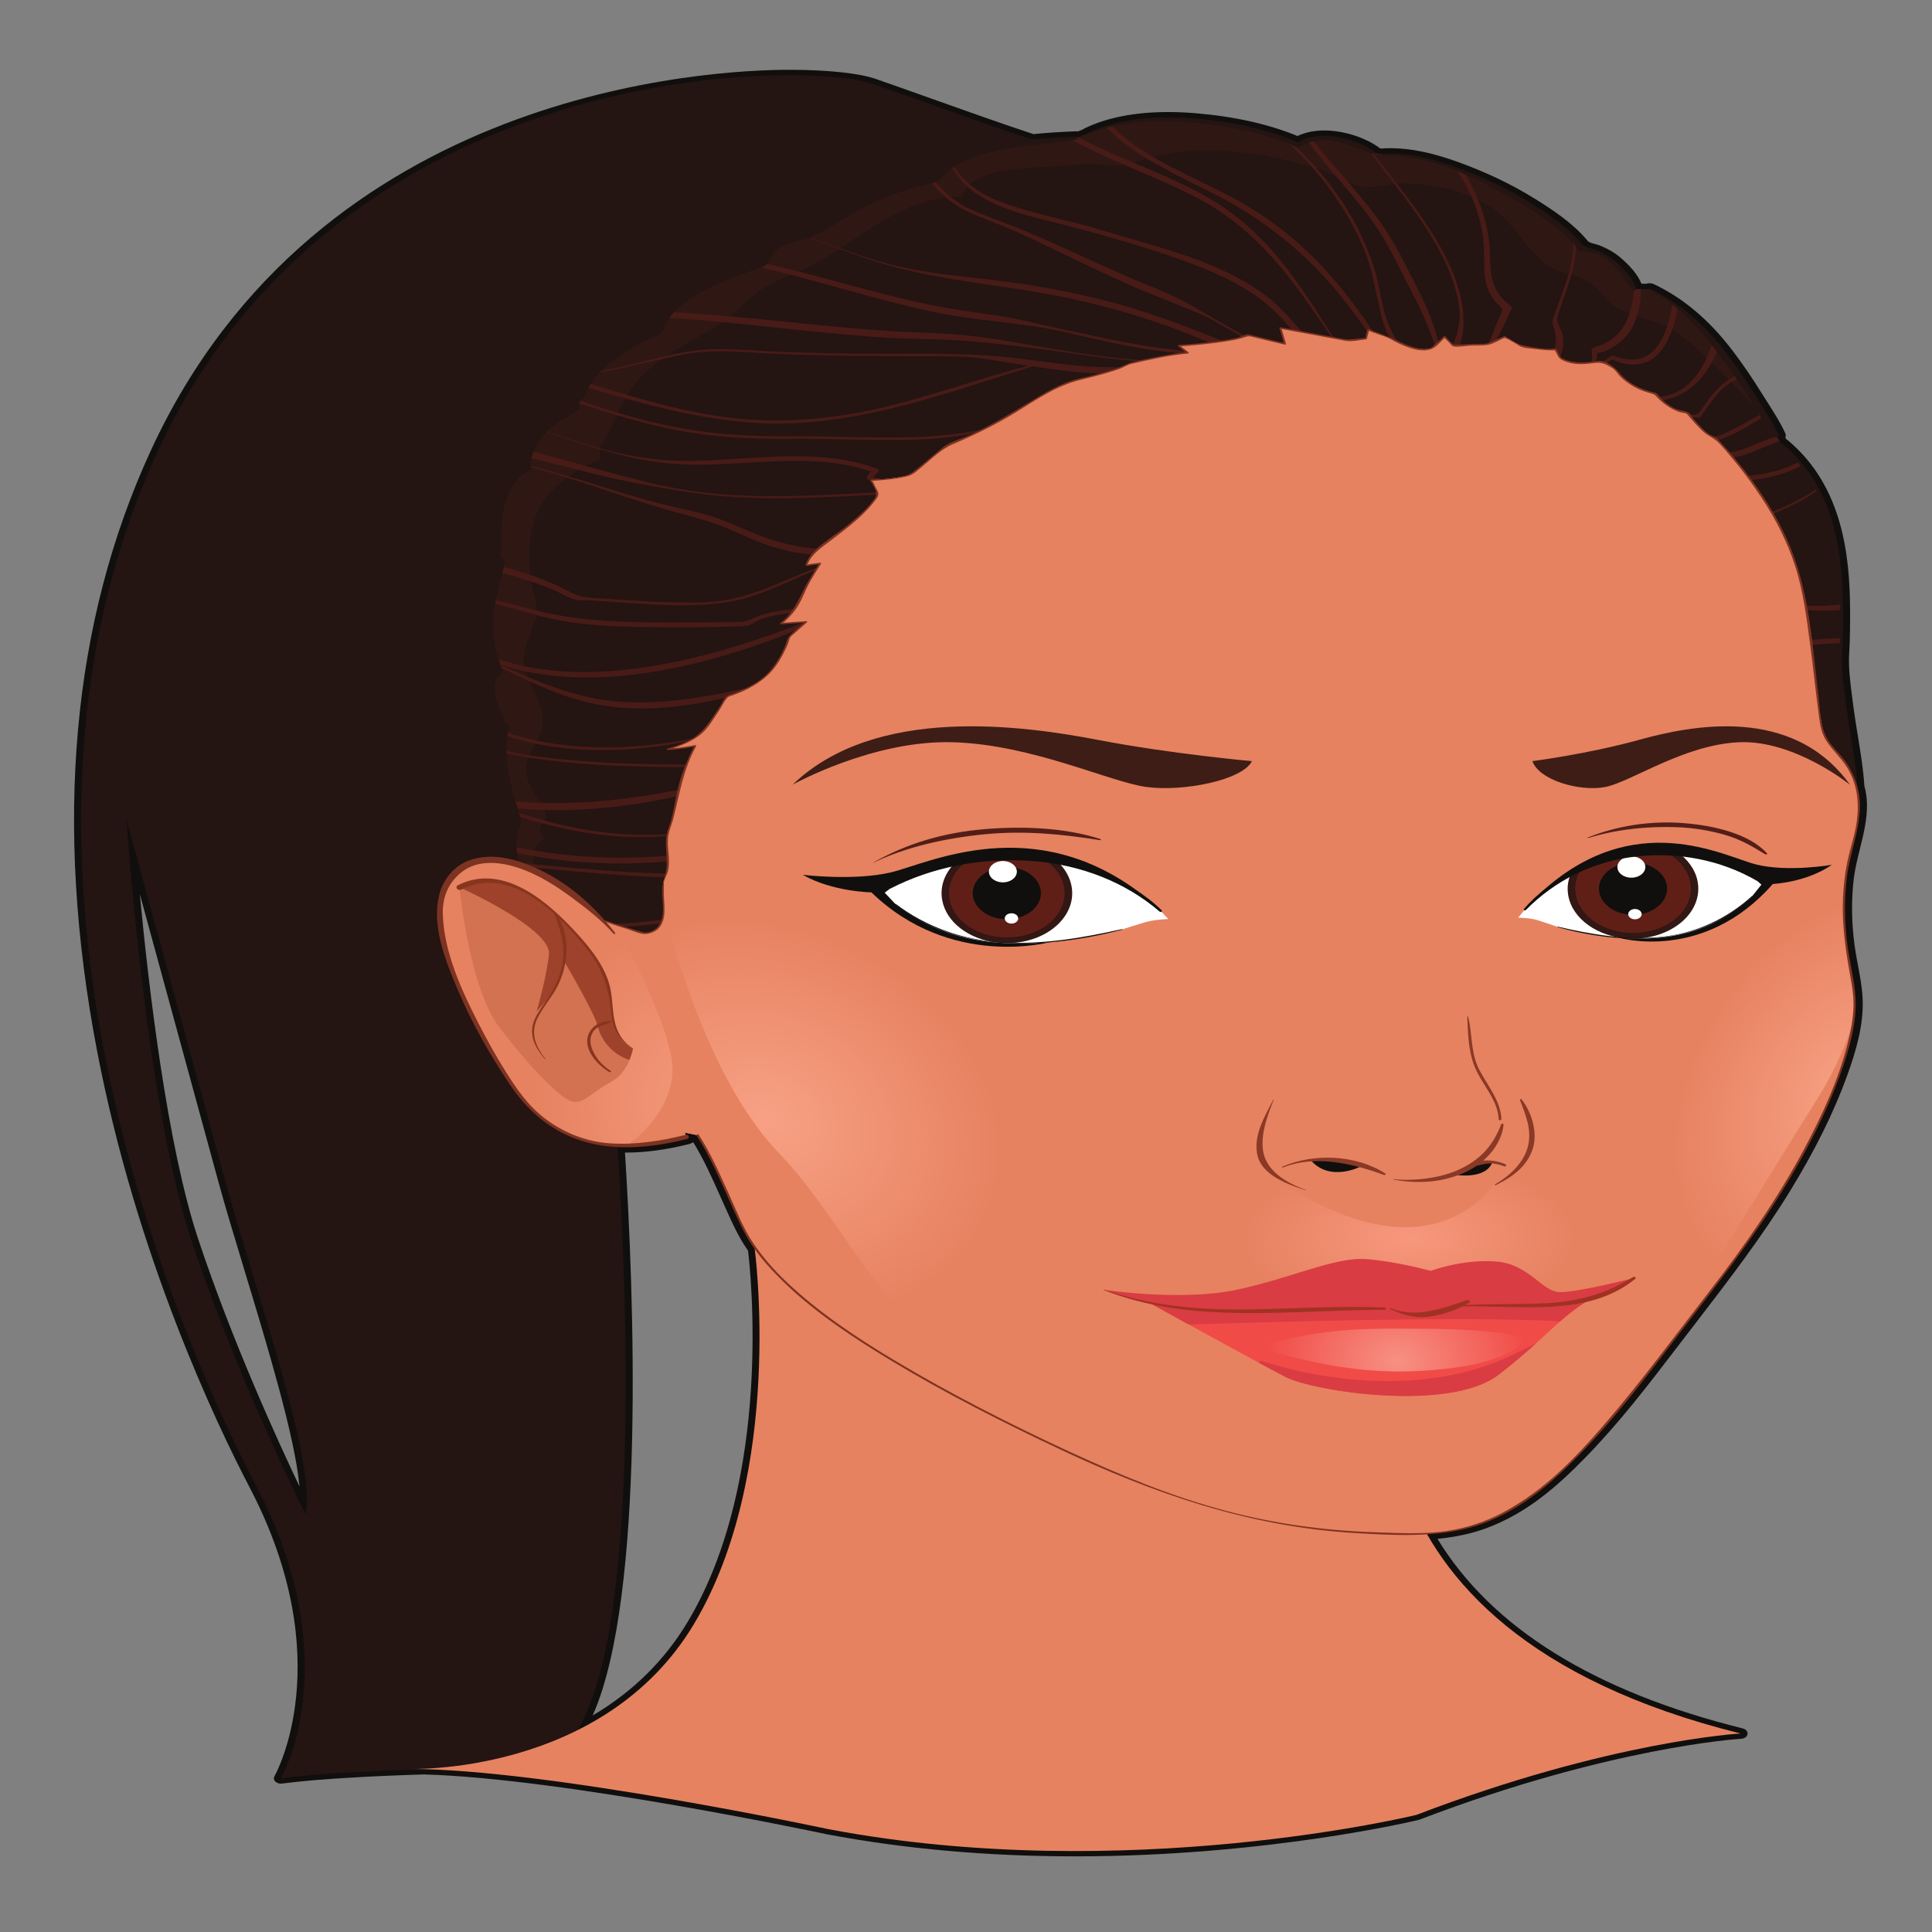 <?xml version="1.0" encoding="UTF-8" standalone="no"?>
<!-- Created with Inkscape (http://www.inkscape.org/) -->
<svg xmlns:rdf="http://www.w3.org/1999/02/22-rdf-syntax-ns#" xmlns="http://www.w3.org/2000/svg" height="200px" width="200px" version="1.1" xmlns:cc="http://creativecommons.org/ns#" xmlns:dc="http://purl.org/dc/elements/1.1/" viewBox="0 0 200 200">
 <rect x="0" y="0" width="200" height="200" fill="#808080" stroke="none"/>
 <defs>
  <clipPath id="clipPath566" clipPathUnits="userSpaceOnUse">
   <path d="m3256.3 340.54s-47.99 124.35-80.71 253.06c-32.72 128.7-45.81 388.31-45.81 388.31s50.18-239.96 69.79-333.77c19.65-93.809 65.46-263.97 56.73-307.6zm551.92 1256.5c-21.82 4.38-102.51 43.64-150.52 65.45-47.99 21.82-377.39 24.01-506.1-340.32-128.71-364.31 4.36-791.87 69.8-955.49 65.44-163.61 17.45-270.49 17.45-270.49 37.09 6.532 106.9 8.71 106.9 8.71l91.62 17.45c71.99 80.718 37.08 606.46 37.08 606.46s355.59 863.87 333.77 868.23z"/>
  </clipPath>
  <linearGradient id="linearGradient572" gradientUnits="userSpaceOnUse" gradientTransform="matrix(0 -987 -987 0 3453.4 1730.9)">
   <stop stop-color="#241412" offset="0"/>
   <stop stop-color="#100f0d" offset="1"/>
  </linearGradient>
  <clipPath id="clipPath582" clipPathUnits="userSpaceOnUse">
   <path d="m3401.4 608.87c55.63-189.79 22.91-382.86 22.91-382.86-6.54 114.53-22.91 382.86-22.91 382.86zm-3.27 85.078c-42.53 189.78-75.26 441.75-75.26 441.75s-36-281.42-16.36-448.3c17.77-151.05 40.9-513.81 45.13-581.35l14.1 2.687c-4.43 92.391-13.01 264.41-19.96 359.41-9.82 134.18 6.54 284.7 6.54 284.7s58.96-400.34 40.87-638.88l27.84 5.312c46.53 184.07 17.85 392.87-22.9 574.67zm-104.7-591.77c14.95 1.082 28.96 1.789 38.73 2.23-14.8 337.3-104.19 589.54-104.19 589.54 60.33-252.8 65.18-528.25 65.46-591.77z"/>
  </clipPath>
  <linearGradient id="linearGradient588" gradientUnits="userSpaceOnUse" gradientTransform="matrix(0 477.75 477.75 0 3336.5 517.25)">
   <stop stop-color="#241412" offset="0"/>
   <stop stop-color="#100f0d" offset="1"/>
  </linearGradient>
  <clipPath id="clipPath598" clipPathUnits="userSpaceOnUse">
   <path d="m4342.7 1132.4c2.18 61.07 2.18 148.35-41.46 196.32l-4.35 8.74c-19.64 41.45-48 109.07-89.44 135.26h-10.91c-6.55 17.44-19.63 34.89-37.09 37.07-19.63 34.91-95.99 89.44-139.61 87.26l-8.73 2.18c-15.27 10.91-39.26 19.63-52.36 6.55-37.09 21.81-109.07 34.91-148.35 10.9l-8.72-4.36c-30.53-4.36-85.08-8.72-100.34-39.27-32.72-8.72-56.72-26.16-80.71-47.99l-6.55-4.35c-15.27-2.19-28.36-8.73-32.72-24.01-26.18-10.91-71.99-32.72-74.17-63.26-21.82-13.08-50.18-34.9-54.53-61.07l-4.37-8.74c-19.64-13.09-37.08-32.72-34.91-56.71-21.82-21.82-19.63-50.17-19.63-78.54l2.18-6.55c-8.72-32.71-15.27-67.62-2.18-102.52-6.54-13.09-4.37-28.36 2.18-41.44l2.18-8.74c-6.55-28.35 2.19-63.26 8.73-89.43-4.37-15.281-2.19-32.73 2.18-48 0 0 39.27-91.609 65.44-100.35 26.18-8.719 122.18-4.367 150.52 13.094 28.37 17.449 67.62 71.988 85.08 113.42l642.45 30.551c0 54.531-12 91.611-9.81 143.98z"/>
  </clipPath>
  <linearGradient id="linearGradient604" gradientUnits="userSpaceOnUse" gradientTransform="matrix(0 -503.16 -503.16 0 3869.4 1660.4)">
   <stop stop-color="#241412" offset="0"/>
   <stop stop-color="#100f0d" offset="1"/>
  </linearGradient>
  <clipPath id="clipPath614" clipPathUnits="userSpaceOnUse">
   <path d="m3426.2 965.05c-9.69 10.64 1.68 14.91 0.42 21.16-1.9 9.488-8.57 18.479-11.65 28.359-8 25.69 6.55 34.58 9.37 56.77 1.93 15.11-9.81 34.65-12.75 49.59-2.61 13.23 1.19 23.22 4.36 35.43 4.47 17.21 5.92 13.94 2.25 32.79-5.19 26.54-5.99 60.74 5.51 85.68 6.27 13.58 16.61 21.99 26.83 32.17 3.34 3.33 10.56 4.8 13.13 8.09 3.35 4.27-0.48 9.45 1.97 13.72 8.7 15.17 10.19 29.14 18.04 45.77 12.63 26.74 33.97 42.06 57.93 59.43 15.32 11.12 21.26 22.17 33.11 34.25 11.91 12.16 28.46 18.35 42.05 27.88 31.21 21.89 61.43 62.26 103.78 62.01 6.84 26.41 43.68 26.11 65.92 27.91 9.56 0.78 19.58 2.93 30.44 1.82 21.32-2.19 19.31-0.25 37.58 6.54 37.37 13.88 83.95 3.32 120-10.98 9.5-3.76 21.1-14.86 29.91-16.51 7.43-1.4 21.13 4.01 30.16 3.48 24.31-1.42 48.33-7.91 66-27.38 14.04-15.5 22-38.59 37.52-50.7 6.71-5.25 15.31-5.74 23.51-10.8 10.67-6.6 13.25-18.61 22.41-25.75 13.02-10.2 30.21-10.71 44.72-24.96 21.97-21.6 38.29-49.11 58.42-72.58-18.96 40.52-44.68 92.34-79.74 114.51h-10.91c-6.55 17.44-19.63 34.89-37.09 37.07-19.63 34.91-95.99 89.44-139.61 87.26l-8.73 2.18c-15.27 10.91-39.26 19.63-52.36 6.55-37.09 21.81-109.07 34.91-148.35 10.9l-8.72-4.36c-30.53-4.36-85.08-8.72-100.34-39.27-32.72-8.72-56.72-26.16-80.71-47.99l-6.55-4.35c-15.27-2.19-28.36-8.73-32.72-24.01-26.18-10.91-71.99-32.72-74.17-63.26-21.82-13.08-50.18-34.9-54.53-61.07l-4.37-8.74c-19.64-13.09-37.08-32.72-34.91-56.71-21.82-21.82-19.63-50.17-19.63-78.54l2.18-6.55c-8.72-32.71-15.27-67.62-2.18-102.52-6.54-13.09-4.37-28.36 2.18-41.44l2.18-8.74c-6.55-28.35 2.19-63.26 8.73-89.43-4.37-15.281-2.19-32.73 2.18-48 0 0 21.92-51.121 43.91-80.64l-33.01 76.269c-0.86 13-7.28 29.223 6.33 37.692z"/>
  </clipPath>
  <linearGradient id="linearGradient620" gradientUnits="userSpaceOnUse" gradientTransform="matrix(-85.737 -659.52 -659.52 85.737 3873.1 1559)">
   <stop stop-color="#2f1714" offset="0"/>
   <stop stop-color="#231412" offset="1"/>
  </linearGradient>
  <clipPath id="clipPath630" clipPathUnits="userSpaceOnUse">
   <path d="m4269 1133c24.08 8.25 49.01 10.92 74.12 12.61 0.04 1.52 0.08 3.05 0.12 4.59-25.73-1.47-51.95-3.84-75.54-14.09-1.78-0.77-0.52-3.74 1.3-3.11zm50.2 43.01c7.98-0.83 16.1-0.72 24.18 0.13-0.01 1.7-0.04 3.41-0.07 5.13-3.54-0.48-7.06-0.85-10.56-1.09-14.81-0.98-30.79 0.89-43.67 8.61-14.33 8.58-22.39 23.41-29.06 38.16-1.46 3.22-8.67 15.3-5.4 17.11 5.19 2.87 10.52 5.51 15.83 8.16 12 6 23.99 11.99 35.42 19.04 7.17 4.42 14.3 9.53 20.49 15.44-0.21 0.55-0.45 1.08-0.66 1.63-20.51-19.57-52.98-30.77-75.32-43.39-0.73-0.4-0.81-1.24-0.51-1.95 7.22-16.02 13.32-32.82 25.04-46.24 11.56-13.2 27.23-18.95 44.29-20.74zm-405.89 380.61c-28.85 20.24-66.06 38.34-86.63 67.49-1.27-0.41-2.52-0.86-3.74-1.32 18.23-26.7 51.1-45.07 76.94-62.48 25.7-17.31 48.1-38.39 67.24-62.76 20.39-25.93 36.23-55.28 51.47-84.43 0.88-1.68 3.35-0.19 2.54 1.49-26.23 54.68-57.26 106.53-107.82 142.01zm33.2-156.6c-26.57 17.81-55.85 32.97-84.85 46.43-29.99 13.93-61.03 23.3-93.32 30.12-33.14 7.01-67.72 8.39-99.91 19.59-19.25 6.69-37.33 16.04-55.85 24.36-0.26-0.07-0.51-0.1-0.75-0.13 17.9-8.17 35.38-17.37 53.78-24.48 31.91-12.34 65.11-17.17 98.45-23.85 32.78-6.59 64.37-16.6 94.93-30.19 29.59-13.15 56.83-30.5 85.86-44.71 1.9-0.92 3.44 1.67 1.66 2.86zm-75 5.75c-34.7 0.48-69.31 7.54-102.98 15.45-15.19 3.56-30.43 6.86-45.91 8.88-17.41 2.25-35.03 2.38-52.52 3.81-51.92 4.28-104.11 14.23-156.35 17.61-1.1-1.67-2.09-3.38-2.94-5.12 19.08-1.63 38.13-3.69 57.16-6.33 32.98-4.55 65.83-9.52 99.03-12.2 16.5-1.33 33.04-1.18 49.54-2.45 18.21-1.42 36.36-4.24 54.37-7.17 33.59-5.48 66.33-13.76 100.6-13.75 0.8 0 0.8 1.26 0 1.27zm-290.38-377.17c-53.47-18.39-109.17-34.408-166.32-30.279-4.27 0.32-8.53 0.808-12.76 1.39 0.49-2.222 1-4.429 1.52-6.582 2.25-0.296 4.51-0.629 6.77-0.867 58.6-5.902 118.45 11.058 171.48 34.698 0.93 0.41 0.26 1.97-0.69 1.64zm-3.09-108.78c-33.33-27.641-83.47-35.281-125.39-33.91-7.25 0.238-14.78 0.879-22.37 2.007 0.54-1.007 1.08-2.027 1.65-3.046 5.14-0.711 10.27-1.25 15.3-1.602 44.2-2.98 97.92 5.242 133.1 34.238 1.63 1.332-0.7 3.614-2.29 2.313zm-16.31 9.418c1.12 0.082 2.11 0.73 2.42 1.844 2.22 8.085 0.44 16.437 0.22 24.667-0.04 1.719-1.65 3.008-3.34 2.54-47.11-12.969-97.1-14.911-144.84-4.02-3.63 0.832-7.54 1.68-11.56 2.66 0.09-1.711 0.25-3.418 0.42-5.14 0.52-0.122 1.03-0.27 1.52-0.411 49.47-13.757 103.24-12.027 152.7 1 0.46-6.097 1.43-12.289 0.36-18.308-51.23-5.102-102.21 2.238-153.18 8.437 0.21-1.129 0.46-2.218 0.71-3.316 51.36-6.07 102.55-13.121 154.57-9.953zm-109.5 41.582c32.95-7.52 66.48-5.719 98.72 4.109 0.59 0.172 0.33 1.07-0.25 0.91-33.14-9.48-66.87-9.949-100.34-1.871-14.9 3.602-29.36 8.891-43.51 14.723-0.82 0.359-1.65 0.687-2.47 1.027 0.31-1.277 0.62-2.551 0.93-3.789 15.25-6.238 30.86-11.449 46.92-15.109zm107.32 60.099c1.52 0 1.52 2.35 0 2.35-37.88-0.03-75.68-0.47-113.4 3.84-11.63 1.33-32.15 3.66-50.33 9.51 0-0.73 0.02-1.46 0.04-2.18 13.84-4.41 28.46-6.69 38.5-8.18 41.49-6.12 83.4-5.39 125.19-5.34zm2.38 35.75c0.39 0.17 0.1 0.86-0.29 0.7-50.25-19.57-114.28-27-164.59-3.72-0.15-0.98-0.26-1.98-0.39-2.96 50.72-23.25 115.38-15.34 165.27 5.98zm712.17 252.61c8.96 3.7 16.85 9.15 25.41 13.01l-2.18 4.35c-3.97-1.59-7.9-3.49-11.86-5.62-6.73-3.64-13.24-7.62-20.82-9.26-8.12-1.76-15.35 1.79-21.88 6.19 12.1 3.58 22.65 9.25 32.87 17.01 4.41 3.34 8.71 6.73 13.09 10.02-0.46 1-0.92 1.99-1.4 2.98-15.52-11.21-30.18-23.51-49.88-27.18-1.55-0.3-1.97-2.44-0.91-3.46 10.62-10.36 23.73-13.76 37.56-8.04zm41.04-9.38c-0.64 1.09-1.33 2.17-2 3.23-5.09-3.83-11.06-6.55-16.97-8.64-17.29-6.13-35.77-5.99-53.81-4.64-1.81 0.14-2.2-2.81-0.42-3.17 21.95-4.32 53.78-1.69 73.2 13.22zm-71.71 44.43c6.92 12.46 13.41 28.48 26.61 35.6 0.47 0.25 0.95 0.4 1.42 0.6-0.46 0.87-0.91 1.74-1.37 2.61-0.08-0.03-0.15-0.05-0.23-0.09-7.21-3.28-12.18-9.46-16.58-15.86-3.15-4.56-5.79-9.45-8.4-14.31-2.63-4.95-2.95-7.07-9.24-6.08-4.45 0.72-8.71 2.55-12.17 5.45-1.04 0.87-2.54-0.59-1.49-1.49 5.72-4.97 12.96-6.64 20.38-7.04 0.42-0.03 0.88 0.24 1.07 0.61zm3.84 41.93c3.38 6.42 6.46 13.84 8.9 21.63-1.31 2.12-2.63 4.21-3.97 6.3-7.01-29.03-20.79-58.17-53.04-50.23-2.01 0.48-2.84-2.52-0.85-3.1 22.13-6.27 38.92 6.36 48.96 25.4zm-27.94 27.05c4.24 10.18 6.81 21.43 8.09 32.86-1.21 1.27-2.43 2.48-3.68 3.67-3.56-29.07-12.83-63.53-41.56-48.79-0.53 0.26-1.29 0.38-1.79 0-4.33-3.24-7.3-7.62-10.86-11.62-1.01-1.13 0.61-2.79 1.68-1.69 1.64 1.68 8.16 10.81 10.64 9.35 2.31-1.41 4.83-2.4 7.41-3.19 4.17-1.31 8.68-1.23 12.84 0.05 8.6 2.64 14 11.56 17.23 19.36zm-30.63 2.94c6.09 7.59 9.14 17.25 10.91 26.69 1.18 6.31 1.7 13.04 1.64 19.83h-4.7c-0.09 0.21-0.18 0.45-0.28 0.66-0.22-10.06-1.76-20.08-4.89-29.38-3.51-10.42-10.27-20.02-20.77-24.16-5.25-2.07-4.37-3.29-3.94-8.65 0.82-9.87-5.59-18.73-14.21-22.77-1.08-0.51-0.13-2.02 0.91-1.56 11.78 5.01 17.01 14.65 17 26.85 7.06 0.47 14.37 7.54 18.33 12.49zm-46.4 21.13c5.46 23.58 13.79 45.48 12.79 69.29-0.54 0.75-1.12 1.51-1.7 2.28 1.25-23.52-6.76-45.37-12.84-68.22-1.45-5.49-2.55-7.77-1.07-13.06 1.54-5.46 1.79-11.02 1.36-16.65-0.95-12.26-7.7-22.81-16.25-31.21-2.81-2.76 1.34-6.71 4.28-4.26 8.56 7.08 13.93 17.39 16.42 28.1 1.23 5.27 1.39 10.82 0.71 16.16-0.74 5.74-5.04 11.76-3.7 17.57zm-47.81 56.59c-0.11 16.02-2.75 31.54-7.13 46.93-2.9 10.15-6.74 20.19-11.44 29.84-1.8 0.94-3.61 1.85-5.42 2.72 12.11-23.03 19.24-48.65 19.74-74.69 0.36-18.46-1.62-36.74 11.16-51.81 3.34-3.93 0.57-7.37-0.89-11.97-1.54-4.92-2.97-9.86-4.5-14.78-3.93-12.61-9.37-22.29-20.08-30.56-1.23-0.93-0.09-3.05 1.25-2.14 20.3 14.07 24.24 35.45 32.66 57.04 0.35 0.9-0.06 2.13-0.72 2.76-13.66 12.86-14.51 29-14.63 46.66zm-35.1 7.69c-13.15 30.89-31.23 58.89-48.17 87.6l-0.1 0.02c-0.78 0.57-1.62 1.13-2.44 1.67 15.16-26.62 31.74-52.47 44.62-80.38 9.68-21.01 17.57-43.4 19.52-66.59 1.69-20.42-6.09-42.26-18.42-58.27-2.03-2.63 2.53-6.15 4.61-3.57 27.69 34.52 16.26 82.26 0.38 119.52zm-20.02-42.35c7.89-19.66 14.66-39.28 18.37-60.19 0.32-1.82 3.02-1.02 2.74 0.76-2.99 20.03-8.03 39.57-15.39 58.43-7.8 20.04-15.09 40.78-24.89 59.94-14.9 29.15-35.06 55.03-51.56 83.17-1.16-0.31-2.3-0.72-3.38-1.19 14.69-27.18 34.29-51.85 48.45-79.3 10.13-19.68 17.39-41.07 25.66-61.62zm-18.43-23.02c-2.96 11.41-3.94 23.21-6.08 34.78-2.24 12.12-5.59 23.99-9.54 35.63-11.3 33.37-29.06 64.91-51.79 92.01-1.3 0.68-2.63 1.35-3.97 2.01 24.57-29.28 43.47-63.36 55.34-99.64 7.26-22.21 8.76-44.99 13.68-67.64 4.14-19 13.73-35.83 23.13-52.64 1.57-2.79 5.87-0.26 4.27 2.49-9.97 17.05-20.03 33.74-25.04 53zm-124.56 109.96c-21.13 16.25-45.08 28.1-68.22 41.13-8.59 4.83-17.12 9.94-25.19 15.63l-1.28-0.64c-1.4-0.2-2.85-0.39-4.35-0.6 6.09-4.52 12.45-8.67 18.69-12.59 22.65-14.23 46.87-25.84 69.14-40.69 51-33.98 75.91-90.58 103.75-142.66 0.27-0.52 1.03-0.06 0.77 0.43-25.19 49.83-47.64 104.95-93.31 139.99zm49.12-100.37c-9.34 12.27-21.64 22.16-34.43 30.59-27.22 17.9-58.98 27.83-89 39.86-24.4 9.8-50.53 15.49-74.15 27.21-16.26 8.08-27.23 19.89-33.55 34.68-0.43-0.33-0.86-0.66-1.28-1 4.36-11.57 11.59-21.76 22.58-30.09 19.7-14.9 45.73-20.66 68.61-28.8 31.4-11.18 63.81-23.28 92.99-39.45 15.19-8.39 29.36-18.89 40.9-31.92 12.21-13.75 20.4-30.49 32.34-44.45 1.4-1.65 4.21 0.53 2.98 2.31-9.3 13.65-17.97 27.93-27.99 41.06zm-63.13 2.37c-11.67 8.74-24.63 15.09-37.37 22.06-13.69 7.51-27.09 15.56-40.5 23.6-12.53 7.52-25.13 14.93-37.91 21.98-12.48 6.88-25.57 12.52-37.97 19.52-12.26 6.94-19.88 16.28-27.36 27.66-0.97-0.24-1.89-0.54-2.83-0.8 6.63-10.06 13.86-19.56 24.11-26.32 11.67-7.72 24.77-13.12 36.81-20.2 13.48-7.9 26.62-16.34 39.88-24.62 13.26-8.31 26.54-16.61 40.05-24.51 12.6-7.4 25.81-13.55 38.56-20.66 5.59-3.11 11.74-5.87 17.02-9.44 6.3-4.31 12.26-9.09 18.39-13.6 11.71-8.67 23.82-16.74 36.52-23.89 0.6-0.32 1.13 0.57 0.54 0.94-23.97 14.28-45.71 31.63-67.94 48.28zm4.4-43.15c-32.7 2.08-64.16 12.12-95.55 20.76-15.49 4.26-30.33 9.54-46.17 12.5-15.8 2.94-31.44 5.74-46.98 9.91-39.57 10.63-77.77 26.91-117.17 38.29-1.92-0.81-3.94-1.66-6.03-2.58 41.82-12.6 82.17-30.08 124.38-41.97 31-8.73 63.45-9.89 94.28-19.02 30.63-9.06 61.06-19.07 93.24-20.37 1.61-0.08 1.58 2.37 0 2.48zm-34.89-13.87c-17.26-1.21-34.1-1.15-51.28 0.98-16.18 1.99-32.14 5.49-48.3 7.63-36.5 4.82-73.98 2.64-110.75 3.26-18.86 0.3-37.71 0.97-56.54 2.07-17.43 1.01-34.59 3.5-51.97 0.8-23.85-3.69-45.93-14.43-69.31-19.28-0.24-0.32-0.5-0.64-0.74-0.96 22.16 3.81 43.32 13.04 65.48 17.58 17.88 3.64 35.39 1.26 53.37 0.07 19.88-1.32 39.8-1.95 59.71-2.33 18.92-0.36 37.84-0.39 56.77-0.41 8.89-0.01 17.74-0.06 26.63-0.72 10.14-0.76 19.49-3.36 29.38-5.33 4.53-0.9 9.09-1.83 13.67-2.74-31.42-10.47-61.51-24.62-92.9-35.26-34.02-11.53-69.33-17.83-105.27-14.37-39.7 3.84-76.29 18.55-112.85 33.4-0.58-1.21-1.15-2.42-1.63-3.66 36.33-14.13 72.83-27.58 111.68-32.18 71.89-8.49 139.01 25.49 203.86 51.48 26.91-5.25 54.58-9.61 81.68-5.21 2.94 0.48 2.25 5.38-0.69 5.18zm-83.18-43.63c-50.05-30.79-112.92-20.08-168.7-20.89-31.24-0.45-60.86 2.14-91 10.85-14.18 4.11-28.03 9.31-41.7 14.9-5.4 2.2-10.74 4.62-16.07 7.08l-1.25-2.49c4.71-1.98 9.44-3.91 14.09-5.84 14.48-6.06 29.25-11.47 44.29-15.95 30.2-8.99 60.29-11.48 91.64-10.91 56.57 1.03 118.99-10.67 169.24 22.32 0.58 0.39 0.06 1.29-0.54 0.93zm-112.32-53.55c-1.26-1.52-2.23-3.07-2.86-5.26-0.27-0.94 0.18-1.82 0.96-2.37 1.89-1.27 7.48-1.62 8.41-3.35 0.83-1.57 3.56-0.48 2.92 1.23-0.52 1.35-0.83 1.63-2.02 2.5-4.07 2.97-8.99-0.4-2.39 6.49 0.9 0.91 0.85 2.73-0.42 3.34-40.88 19.64-85.59 8.57-128.85 7.39-23.97-0.66-45.96 3.52-68.36 11.9-13.23 4.97-26.16 10.74-39.26 16-0.11-0.13-0.2-0.26-0.29-0.39 32.4-13.27 63.58-29.11 99.54-30.9 44.52-2.21 90.19 12.53 132.62-6.58zm31.88-17.85c-54.04-2.03-108.05-10.22-161.7 0.59-25.54 5.17-50.84 15.16-75.41 23.68-12 4.16-24.04 8.66-36.19 12.82-0.56-1.98-0.98-3.99-1.27-6.04 12.04-3.9 24.07-7.81 36.06-11.85 26.24-8.88 52.27-15.44 79.41-20.76 52.42-10.26 106.3-2.67 159.1-0.54 1.35 0.06 1.35 2.15 0 2.1zm-26.18-52.66c-12.46 0.16-24.87-1.06-37.32-0.98-14.24 0.1-27.41 3.65-40.38 9.32-11.06 4.84-21.33 11.38-32.06 16.9-11.41 5.88-23.49 9.01-35.7 12.72-35.12 10.62-68.4 27.61-103.36 38.56 0.01-0.35 0.04-0.73 0.05-1.08 35.64-11.74 69.3-29.82 104.78-42.39 12.54-4.45 24.5-8.33 36.26-14.78 10.69-5.88 21-12.67 32.39-17.18 11.68-4.62 22.76-7.5 35.33-8.03 13.31-0.6 26.71 0.72 40.01 1.08 3.77 0.11 3.79 5.81 0 5.86zm-214.19-48.06c2.52-0.68 6.57-0.17 9.27-0.4 3.96-0.31 7.9-0.66 11.85-1.01 28.29-2.48 58.6-6.56 86.66-0.53 25.36 5.42 46.44 22.82 69.72 33.33 0.91 0.4 0.11 1.7-0.78 1.32-23.57-10.07-44.31-26.53-69.51-32.61-14.09-3.41-29.67-2.62-44.06-2.15-15.03 0.49-30.03 1.98-44.99 3.3-7.7 0.7-14.7 0.66-21.28 5.22-5.28 3.67-10.7 7.02-16.32 10.14-10.74 5.95-22.31 10.48-33.86 14.59-0.46-1.8-0.91-3.62-1.36-5.44 12.88-4.45 25.45-9.68 37.55-15.98 5.39-2.81 11.28-8.16 17.11-9.78zm42.98-25.05c25.64-0.56 51.8-0.66 77.41 0.86 2.7 0.16 5.99 3.98 8.48 5.38 5.34 3.03 11.45 4.53 17.4 5.73 10.81 2.14 22.06 1.97 33.02 1.97 2.2 0 2.2 3.42 0 3.42-19.04-0.01-39.46 0.03-56.08-10.54-4.56-2.89-9.03-2.38-14.36-2.4-6.9-0.04-13.8-0.12-20.69-0.18-13.05-0.12-26.11-0.17-39.16 0.07-25.84 0.5-50.87 2.55-75.59 10.43-11.08 3.54-22 7.47-33.06 10.9-0.14-0.97-0.29-1.94-0.41-2.93 10.83-3.85 21.53-8.11 32.37-11.93 23.18-8.15 46.24-10.25 70.67-10.78zm124.12 3.21c2 1.14 0.23 4.1-1.81 3.06-66.34-34.12-153.28-66.85-223.27-34.91 0.39-1.52 0.82-3.07 1.28-4.61 69.23-32.81 160.08 0.28 223.8 36.46zm18.73-45.15c-25.13-1.56-49.29-9.97-73.35-16.76-25.44-7.15-51.35-12.4-77.88-10.71-34.3 2.2-62.51 19.41-91.24 35.86 0.26-0.82 0.53-1.65 0.79-2.48 27.37-17.26 54.17-35.21 87.54-38.62 26.32-2.72 51.97 2.6 77.06 10.04 25.74 7.63 50.97 15.25 77.43 20.09 1.46 0.27 1.12 2.68-0.35 2.58z"/>
  </clipPath>
  <linearGradient id="linearGradient636" gradientUnits="userSpaceOnUse" gradientTransform="matrix(-81.903 -630.02 -630.02 81.903 3915.6 1550.3)">
   <stop stop-color="#481b17" offset="0"/>
   <stop stop-color="#251512" offset="1"/>
  </linearGradient>
  <clipPath id="clipPath646" clipPathUnits="userSpaceOnUse">
   <path d="m4346.6 1087.5c-1.56 16.15-3.66 32.9-2.87 49.05 0.64 13.24 0.67 26.51 0.62 39.77-0.21 52.12-5.83 112.66-42.48 153.06-0.74 0.82-1.92-0.38-1.21-1.22 36.64-41.87 41.15-103.35 41.84-156.47 0.39-29.06-3.4-57.87-0.94-86.85 2.74-32.2 6.98-64.09 9-96.381 0.17-2.527 3.8-2.539 3.95 0 1.78 33.131-4.72 66.171-7.91 99.041zm-63.72 285.67c-6.48 13.6-13.34 26.99-20.92 39.99-13.67 23.48-30.86 45.57-54.24 60.01-0.57 0.35-1.04-0.5-0.51-0.85 22.73-15.42 38.04-40.45 51.56-63.8 7.14-12.31 13.58-25.06 19.81-37.85 5.53-11.28 10.19-23.39 16.7-34.11 1.08-1.78 4.16-0.64 3.45 1.43-4.23 12.03-10.4 23.67-15.85 35.18zm-100.33 126c-3.27 3.58-7.22 6.45-11.39 8.83-4.34 2.47-9.03 2.37-11.78 6.75-9.41 14.88-23.21 27.14-36.78 38.09-16.06 12.97-33.9 23.95-52.57 32.77-15.5 7.34-32.78 13.4-50.17 12.31-1.06-0.06-1.08-1.67 0-1.66 26.76 0.2 55.62-14.84 76.82-30.08 22.32-16.04 46.58-33.27 60.68-57.58 0.41-0.73 1.26-1.25 2.11-1.21 19.02 0.67 28.18-22.03 35.95-35.3 0.79-1.3 2.71-0.42 2.39 1.01-2.12 9.71-8.65 18.85-15.26 26.07zm-223.99 109.27c-22.3 12.6-47.82 19.24-73.14 21.97-25.37 2.76-53.21 0.67-75.22-13.31-0.47-0.29-0.04-1.02 0.46-0.75 22.55 12.36 49.8 12.89 74.76 10.14 24.94-2.74 50.43-10.02 72.24-22.58 0.89-0.52 1.93-0.34 2.68 0.34 15.2 13.84 35.25 1.2 50.06-6.25 1.42-0.71 3.05 1.14 1.77 2.31-13.09 12.12-38.32 20.23-53.61 8.13zm-156.86 5.23c-29.2-1.57-65.99-5.09-89.62-24.06-2.82-2.25-5.36-4.66-7.71-7.42-1.92-2.23-3.46-6.6-6.21-7.75-9.83-4.14-19.79-7.09-29.33-12.04-18.19-9.45-33.86-22.82-48.67-36.8-0.65-0.62 0.3-1.55 0.98-0.98 15.28 13.24 31.46 25.41 49.48 34.7 9.09 4.69 18.78 8.37 28.67 10.99 6.35 1.68 8.59 8.86 13.57 13.43 23.22 21.35 60.22 20.68 89.19 27.37 1.43 0.33 1.13 2.64-0.35 2.56zm-187.6-92.4c-8.74-0.24-17.56-3.48-24.48-8.81-3.01-2.32-5.24-5.33-7.3-8.49-0.67-1.05-1.7-5.13-3.14-5.61-1.91-0.65-3.79-1.2-5.68-2.01-18.78-8.02-37.46-17.83-52.43-31.92-6.37-6.02-11.6-13.25-14.62-21.5-0.57-1.5-0.7-8.47-1.81-9.28-4.94-3.63-10.31-6.68-15.27-10.32-17.01-12.5-33.79-29.09-37.69-50.65-0.24-1.3 1.72-1.87 1.98-0.56 4.42 21.62 21.98 37.71 39.09 50.15 5.31 3.87 15.85 7.26 17.38 14.08 1.97 8.92 7.16 16.27 13.42 22.73 13.01 13.43 30.71 22.41 47.51 30.15 3.32 1.53 6.89 2.82 9.94 4.82 3.62 2.42 3.39 5.98 5.48 9.97 5.5 10.49 17.47 13.19 27.76 16.2 0.59 0.18 0.48 1.07-0.14 1.05zm-166.94-155.62c-10.39-4.78-19.45-14.86-26.1-23.93-3.42-4.64-5.9-9.85-7.88-15.24-1.09-2.96-1.65-6.07-2.12-9.15-0.64-4.21 0.7-9.9-2.36-13.42-18.12-20.71-16.31-49.87-15.79-75.49 0.02-1.11 1.69-1.11 1.72 0 0.19 11.87 0.05 23.78 1.26 35.6 0.66 6.42 2.03 12.69 4.03 18.84 2.32 7.07 7.53 18.71 14.72 21.99 0.74 0.33 1.23 1.32 1.21 2.11-0.44 11.96 3.06 22.29 9.81 32.08 6.6 9.56 16.09 15.18 24.26 23.03 1.97 1.89-0.53 4.59-2.76 3.58zm-51.55-287.95c0.23-0.46 0.89-0.05 0.68 0.4-4.52 10.13-10.46 30.56-0.98 39.7 0.54 0.53 0.8 1.4 0.56 2.14-5.59 17.33-7.57 34.79-6.39 52.97 1.08 16.58 6.39 32.51 7.8 48.96 0.11 1.3-1.93 1.88-2.48 0.68-10.01-21.76-12.54-49.73-10.46-73.33 0.55-6.29 1.76-12.47 3.31-18.57 0.77-3.03 1.78-5.98 2.84-8.92 1.64-4.56-0.6-8.28-1.17-12.54-1.5-11.23 1.26-21.48 6.29-31.49zm10.4-109.06c0.43 5.141 3.72 9.09 2.67 14.172-1.06 5.129-2.29 10.238-3.47 15.351-5.26 22.928-9.09 46.968-4.76 70.378 0.55 3-3.9 4.31-4.64 1.27-5.41-22.37-1.85-45.6 2.9-67.74 1.12-5.279 2.35-10.509 3.75-15.708 1.91-7.161 1.43-13.34 0.96-20.551-0.76-11.66 1.88-23.11 5.35-34.141 0.1-0.359 0.62-0.219 0.54 0.141-2.84 12.058-4.33 24.461-3.3 36.828z"/>
  </clipPath>
  <linearGradient id="linearGradient652" gradientUnits="userSpaceOnUse" gradientTransform="matrix(0 -438.87 -438.87 0 3869.2 1658.3)">
   <stop stop-color="#241412" offset="0"/>
   <stop stop-color="#100f0d" offset="1"/>
  </linearGradient>
  <clipPath id="clipPath662" clipPathUnits="userSpaceOnUse">
   <path d="m3329.4 104.94s137.69-6.55 201.94 134.17c64.26 140.7 42.84 346.85 42.84 346.85l452.83-75.262s-58.13-274.88 244.79-373.04c0 0-91.8-6.531-229.49-75.25 0 0-204.99-65.449-416.12-13.102 0 0-198.88 55.632-296.79 55.632z"/>
  </clipPath>
  <linearGradient id="linearGradient668" gradientUnits="userSpaceOnUse" gradientTransform="matrix(0 412.06 412.06 0 3800.6 142.21)">
   <stop stop-color="#e68260" offset="0"/>
   <stop stop-color="#b34b35" offset="1"/>
  </linearGradient>
  <clipPath id="clipPath680" clipPathUnits="userSpaceOnUse">
   <path d="m3741.7 796.35c-51.55 93.968-148.53 143.17-232.3 124.37v-25.532c0-17.992-13.09-17.992-13.09-17.992-8.18 3.262-18 6.531-27.81 11.442l0.04-1.891c-3.03 4.16-6.4 8.41-10.02 12.66-40.95-26.449-66.7-70.148-75.27-120.4 7.18-17.032 14.3-31.961 19.8-42.532 27.81-53.992 68.71-65.441 122.7-47.441l-1.1 4.09 9.29-2.457s9.82-19.633 29.45-78.531c12.53-37.59 42.42-75.192 93.41-117.46 10.19 3.121 20.15 7.222 29.74 12.468 90.75 49.801 115.46 179.28 55.16 289.2z"/>
  </clipPath>
  <radialGradient id="radialGradient686" gradientUnits="userSpaceOnUse" cy="0" cx="0" gradientTransform="matrix(138.72 76.093 92.143 -167.98 3582.6 705.8)" r="1">
   <stop stop-color="#f8a185" offset="0"/>
   <stop stop-color="#e68260" offset="1"/>
  </radialGradient>
  <clipPath id="clipPath696" clipPathUnits="userSpaceOnUse">
   <path d="m4352 823.19c-4.37 36.368-11.27 72.739-3.59 121.73-53.96-22.301-106.27-85.859-132.93-169.96-31.36-98.891-17.44-195.02 29.48-238.33 2.92 4.941 5.87 9.922 8.87 14.973 76.9 129.25 103.08 230.69 98.17 271.59z"/>
  </clipPath>
  <radialGradient id="radialGradient702" gradientUnits="userSpaceOnUse" cy="0" cx="0" gradientTransform="matrix(111.09 -35.246 -57.936 -182.62 4349.3 729.53)" r="1">
   <stop stop-color="#f8a185" offset="0"/>
   <stop stop-color="#e68260" offset="1"/>
  </radialGradient>
  <clipPath id="clipPath712" clipPathUnits="userSpaceOnUse">
   <path d="m4324.2 720.12c-12.6-25.12-83-175.63-115.1-244.17 14.04 23.512 28.76 48.91 44.67 75.653 63.04 105.97 91.98 193.2 97.66 243.75-6.16-26.032-16.71-54.051-27.31-75.231zm-732.98-45.812c-55.62 75.273-81.8 229.06-81.8 229.06v-8.18c0-17.992-13.09-17.992-13.09-17.992-6.23 2.481-13.41 4.981-20.81 8.199 8.91-21.046 43.29-104.9 40.44-139.09-3.27-39.27-29.45-62.168-29.45-62.168s0.16-1.032 0.43-2.891c12.08 0.52 25.04 3.191 38.83 7.789l-1.1 4.09 9.29-2.457s9.82-19.633 29.45-78.531c19.64-58.899 81.81-117.81 201.23-194.7 17.34-11.16 33.49-21.089 48.82-29.953-1 0.711-1.96 1.414-3.01 2.133-140.69 98.168-163.6 209.43-219.23 284.69z"/>
  </clipPath>
  <linearGradient id="linearGradient718" gradientUnits="userSpaceOnUse" gradientTransform="matrix(612.2 1011.7 1011.7 -612.2 3672.4 399.96)">
   <stop stop-color="#e68260" offset="0"/>
   <stop stop-color="#b34b35" offset="1"/>
  </linearGradient>
  <clipPath id="clipPath728" clipPathUnits="userSpaceOnUse">
   <path d="m4155.1 595.8c0-40.969-52.74-74.18-117.8-74.18-65.08 0-117.81 33.211-117.81 74.18 0 40.941 52.73 74.16 117.81 74.16 65.06 0 117.8-33.219 117.8-74.16z"/>
  </clipPath>
  <radialGradient id="radialGradient734" gradientUnits="userSpaceOnUse" cy="0" cx="0" gradientTransform="matrix(117.81 0 0 -74.171 4037.3 595.79)" r="1">
   <stop stop-color="#f7977d" offset="0"/>
   <stop stop-color="#e68260" offset="1"/>
  </radialGradient>
  <clipPath id="clipPath744" clipPathUnits="userSpaceOnUse">
   <path d="m3703.5 1064.8s10.9 233.43 102.52 292.32c91.63 58.9 340.32 63.28 431.94-30.52 0 0 71.99-78.55 71.99-235.61l-2.18-54.54s-85.08-34.9-95.99-34.9-388.3-8.73-388.3-8.73z"/>
  </clipPath>
  <linearGradient id="linearGradient750" gradientUnits="userSpaceOnUse" gradientTransform="matrix(0 366.84 366.84 0 4006.7 1115.4)">
   <stop stop-color="#e68260" offset="0"/>
   <stop stop-color="#f8a185" offset="1"/>
  </linearGradient>
  <clipPath id="clipPath760" clipPathUnits="userSpaceOnUse">
   <path d="m4314.3 1201.2c-11.44 70.35-60.53 134.17-60.53 134.17-6.54 1.63-19.63 22.89-19.63 22.89-13.09 1.64-22.92 18.01-22.92 18.01-13.07 3.26-22.9 13.08-26.17 19.62-3.27 6.55-13.08 9.82-13.08 9.82l-9.83-1.64c-9.8-1.63-18 4.91-18 4.91l-3.26 8.18c-6.55-1.63-24.55 3.28-24.55 3.28l-11.45 8.18-11.45-6.54-24.54-1.64-6.54 8.18-8.19-9.83c-9.81-6.55-29.44 8.2-29.44 8.2l-16.37 8.17-1.64-8.17-13.08-1.64-47.45 11.44 3.28-14.71-26.18 8.17c-9.83-6.55-49.09-9.81-49.09-9.81l6.54-6.54c-14.72-1.66-40.9-9.83-40.9-9.83-8.19-6.54-36-14.72-36-14.72-13.08-3.27-34.36-21.28-50.72-34.36-16.35-13.09-44.17-27.82-44.17-27.82s-17.99-19.63-22.9-24.54c-4.9-4.91-29.45-6.53-29.45-6.53l4.9-13.1c-6.54-16.36-32.71-40.9-40.89-49.09-8.18-8.17-9.82-16.35-9.82-16.35l9.82 1.63s-11.46-22.9-14.73-34.35c-3.27-11.47-13.09-21.28-13.09-21.28l18 1.64-11.46-13.08s-3.27-13.09-11.45-29.46c-8.17-16.36-32.72-26.19-32.72-26.19s-11.45-22.89-17.99-32.71c-6.55-9.82-24.55-16.36-24.55-16.36 6.54 0 19.64 3.27 19.64 3.27s-9.82-22.9-13.1-47.44c-3.27-24.551-6.54-34.371-6.54-34.371s-1.58-9.489-0.07-20.7c26.97-6.617 59.62-10.41 70.96-14.187 13.1-4.371 39.27 2.18 39.27 2.18l-24 78.518s58.89 69.81 82.9 133.08c24.01 63.26 52.36 202.88 150.51 237.77 98.18 34.93 331.6 37.09 410.13-47.98 0 0 54.54-76.35 63.27-157.07 8.72-80.71 13.09-137.44 13.09-137.44s21.05-27.35 36.83-45.531c-1.04 33.761-18.08 48.231-23.2 59.701-6.54 14.74-6.54 73.64-18 144z"/>
  </clipPath>
  <linearGradient id="linearGradient766" gradientUnits="userSpaceOnUse" gradientTransform="matrix(0 560.28 560.28 0 3933.7 967.89)">
   <stop stop-color="#e68260" offset="0"/>
   <stop stop-color="#b34b35" offset="1"/>
  </linearGradient>
  <clipPath id="clipPath776" clipPathUnits="userSpaceOnUse">
   <path d="m3607.5 933.92s-45.81 65.437 34.91 115.61c0 0 85.07 26.18 143.97 2.18 58.91-23.99 137.43-17.44 137.43-17.44s10.91-115.62-52.34-143.99z"/>
  </clipPath>
  <linearGradient id="linearGradient782" gradientUnits="userSpaceOnUse" gradientTransform="matrix(0 183.25 183.25 0 3759.6 940.15)">
   <stop stop-color="#e68260" offset="0"/>
   <stop stop-color="#b34b35" offset="1"/>
  </linearGradient>
  <clipPath id="clipPath792" clipPathUnits="userSpaceOnUse">
   <path d="m4113.6 894.64s-21.82 98.172 13.08 139.63l41.46-6.55 54.54 26.17s61.07 8.72 76.35 2.19c15.26-6.55 45.8-37.09 45.8-37.09s15.27-76.349-28.35-91.631l-78.54-23.988s-45.81-4.351-52.35-6.551z"/>
  </clipPath>
  <linearGradient id="linearGradient798" gradientUnits="userSpaceOnUse" gradientTransform="matrix(0 183.25 183.25 0 4227.2 940.15)">
   <stop stop-color="#e68260" offset="0"/>
   <stop stop-color="#b34b35" offset="1"/>
  </linearGradient>
  <clipPath id="clipPath808" clipPathUnits="userSpaceOnUse">
   <path d="m3933.7 673.22s28.36 14.179 53.43 9.816c25.09-4.367 70.9-31.637 106.9-2.187 0 0 17.44 4.359 25.09-10.891 0 0-8.73-21.82-21.81-24.012 0 0-18.56-40.359-63.28-40.359-44.71 0-90.53 44.73-90.53 44.73s-10.91 9.809-9.8 22.903z"/>
  </clipPath>
  <linearGradient id="linearGradient814" gradientUnits="userSpaceOnUse" gradientTransform="matrix(0 82.108 82.108 0 4026.4 593.4)">
   <stop stop-color="#e68260" offset="0"/>
   <stop stop-color="#b34b35" offset="1"/>
  </linearGradient>
  <clipPath id="clipPath824" clipPathUnits="userSpaceOnUse">
   <path d="m4055.8 681.95s-49.1 2.192-50.16 49.09c-1.11 46.891 2.17 148.33 2.17 148.33l56.72-2.172s3.27-81.808 7.63-102.54c4.37-20.719 54.54-92.711-16.36-92.711z"/>
  </clipPath>
  <linearGradient id="linearGradient830" gradientUnits="userSpaceOnUse" gradientTransform="matrix(0 -171.79 -171.79 0 4049.5 822.09)">
   <stop stop-color="#e68260" offset="0"/>
   <stop stop-color="#f8a185" offset="1"/>
  </linearGradient>
  <clipPath id="clipPath842" clipPathUnits="userSpaceOnUse">
   <path d="m4121.3 699.4s-22.91 23.989-27.26 31.637c-4.37 7.633-18.55 43.621-15.28 83.973l2.19 15.289s45.81-50.192 54.53-68.719c8.72-18.551 3.28-55.633-10.89-72z"/>
  </clipPath>
  <linearGradient id="linearGradient848" gradientUnits="userSpaceOnUse" gradientTransform="matrix(-67.313 -18.123 -18.123 67.313 4124.4 765.78)">
   <stop stop-color="#e68260" offset="0"/>
   <stop stop-color="#b34b35" offset="1"/>
  </linearGradient>
  <clipPath id="clipPath858" clipPathUnits="userSpaceOnUse">
   <path d="m3934.8 702.68s14.16 9.808 28.34 26.172c14.19 16.367 28.37 71.988 28.37 88.347 0 16.364-30.54 29.449-33.82 26.18-3.28-3.258-54.54-58.887-58.9-78.52-4.35-19.64 3.28-44.738 33.81-80.718z"/>
  </clipPath>
  <linearGradient id="linearGradient864" gradientUnits="userSpaceOnUse" gradientTransform="matrix(86.59 -50.424 -50.424 -86.59 3928.2 776.06)">
   <stop stop-color="#e68260" offset="0"/>
   <stop stop-color="#b34b35" offset="1"/>
  </linearGradient>
  <clipPath id="clipPath874" clipPathUnits="userSpaceOnUse">
   <path d="m3488.1 770.84c-18 13.09-13.1 32.73-16.37 50.73-3.26 26.172-17.99 47.45-34.35 68.711-16.36 19.641-44.18 49.09-71.99 29.449 0 0 6.55-92.71 28.36-129.8 21.82-37.078 41.45-63.258 50.18-67.617 8.73-4.383 15.27 8.726 28.35 17.449 13.09 8.73 15.82 31.078 15.82 31.078z"/>
  </clipPath>
  <linearGradient id="linearGradient880" gradientUnits="userSpaceOnUse" gradientTransform="matrix(112.18 82.083 82.083 -112.18 3344 773.88)">
   <stop stop-color="#d27250" offset="0"/>
   <stop stop-color="#a03f2c" offset="1"/>
  </linearGradient>
  <clipPath id="clipPath890" clipPathUnits="userSpaceOnUse">
   <path d="m3471.7 821.57c-3.26 26.172-17.99 47.45-34.35 68.711-16.36 19.641-44.18 49.09-71.99 29.449 0 0 65.44-38.167 63.27-62.171-2.18-23.996-8.74-52.348-8.74-52.348s19.64 23.98 19.64 45.809c0 0 21.82-48 24-61.09 1.66-9.969 9.69-24.989 22.09-29.641 1.87 5.891 2.45 10.551 2.45 10.551-18 13.09-13.1 32.73-16.37 50.73z"/>
  </clipPath>
  <linearGradient id="linearGradient896" gradientUnits="userSpaceOnUse" gradientTransform="matrix(92.232 66.406 66.406 -92.232 3405.1 825.34)">
   <stop stop-color="#9f422c" offset="0"/>
   <stop stop-color="#862e1b" offset="1"/>
  </linearGradient>
  <clipPath id="clipPath908" clipPathUnits="userSpaceOnUse">
   <path d="m4116.9 723.74c-0.38 0.653-1.43 0.211-1.21-0.508 4-13.988 8.19-26.429 5.93-41.23-2.24-14.801-11.73-27.898-23.53-36.738-0.43-0.34-0.03-1.114 0.47-0.77 13.29 8.43 22.77 18.719 26.35 34.418 3.26 14.231-0.65 32.422-8.01 44.828zm-11.47-59.929c-4.59 2.683-10.35 4.082-15.73 3.32 8.15 9.281 13.48 21.32 14.4 33.351 0.07 1-1.41 1.149-1.69 0.25-5.22-17.628-13.18-31.558-29.16-41.41-13.36-8.23-31.48-11.269-46.91-9.332-0.24 0.032-0.29-0.379-0.06-0.429 18.01-4.09 34.86-2.618 50.91 7.023 2.75 1.66 5.35 3.609 7.78 5.77 2.04 0.546 4.02 1.328 6.09 1.789 4.66 1.039 9.11-0.012 13.26-2.219 1.24-0.684 2.33 1.168 1.11 1.887zm-4.78 41.589c0.04-1.238 1.94-1.238 1.91 0-0.47 16.704-9.4 30.403-15.54 45.434-6.41 15.77-4.78 33.109-8.05 49.547-0.06 0.312-0.57 0.223-0.56-0.078 0.5-15.059 0.63-30.699 4.9-45.27 5.03-17.109 16.73-31.16 17.34-49.633zm-153.07-43.777c-0.51-0.289-0.06-1.051 0.45-0.781 23.17 11.973 49.52 3.57 71.35-6.891 0.8-0.398 1.8 0.66 1.01 1.332-20.47 17.188-49.91 19.16-72.81 6.34zm-13.72 15.078c-1.64 15.5 3.15 31.973 7.56 46.653 0.07 0.211-0.24 0.289-0.31 0.078-6.33-16.11-13.99-32.778-11.33-50.508 2.67-17.813 19.21-26.922 34.34-33.121 0.17-0.082 0.31 0.219 0.13 0.301-15.51 7.187-28.5 18.789-30.39 36.597z"/>
  </clipPath>
  <linearGradient id="linearGradient914" gradientUnits="userSpaceOnUse" gradientTransform="matrix(0 101.74 101.74 0 4027.7 721.4)">
   <stop stop-color="#8a3926" offset="0"/>
   <stop stop-color="#e68260" offset="1"/>
  </linearGradient>
  <clipPath id="clipPath924" clipPathUnits="userSpaceOnUse">
   <path d="m3458.7 772.07c-1.15 4.621-1 9.493 0.98 13.852 2.4 5.277 7.78 6.5 12.48 8.797 0.71 0.351 0.35 1.441-0.39 1.433-9.91-0.089-15.93-8.992-16.1-18.121-0.19-11.051 7.26-22.32 15.6-28.968 0.71-0.551 1.72 0.429 1.02 1.007-6.79 5.739-11.44 13.399-13.59 22zm13.64 52.45c-2.87 20.468-13.96 38.761-25.77 55.261-17.28 24.129-49.52 63.551-82.32 41.969-2.51-1.648-0.16-5.711 2.36-4.039 23.98 15.891 47.69-1.242 65.75-22.371 4.09-13.16 6.88-25.75 6.41-39.738-0.46-13.801-5.27-27.172-11.44-39.383-4.01-7.938-9.2-16.047-10.37-25.047-1.46-11.301 2.76-20.93 8.86-30.242 0.12-0.18 0.43-0.02 0.3 0.191-7.03 11.777-10.63 23.59-5.92 36.899 3.63 10.281 10.13 19.429 14.17 29.57 7.53 18.93 9.59 43.91 1.5 63.48 7.91-9.832 14.56-20.109 19.44-28.05 10.85-17.629 15.73-36.29 17.06-56.782 0.94-14.398 3.65-26.437 15.76-35.406 0.02-0.012 0.05 0.008 0.02 0.027-16.13 13.289-13.2 34.961-15.81 53.661z"/>
  </clipPath>
  <linearGradient id="linearGradient930" gradientUnits="userSpaceOnUse" gradientTransform="matrix(66.418 35.902 35.902 -66.418 3392.2 821.43)">
   <stop stop-color="#88351e" offset="0"/>
   <stop stop-color="#6f2417" offset="1"/>
  </linearGradient>
  <clipPath id="clipPath946" clipPathUnits="userSpaceOnUse">
   <path d="m3930.4 495.43s52.37-26.18 110.17-22.91c57.8 3.281 75.25 20.742 76.34 28.371 1.1 7.64-39.26 10.898-71.97 10.898-32.73 0-65.44 2.191-114.54-16.359z"/>
  </clipPath>
  <radialGradient id="radialGradient952" gradientUnits="userSpaceOnUse" cy="0" cx="0" gradientTransform="matrix(93.249 0 0 -93.249 4029 481.97)" r="1">
   <stop stop-color="#f79182" offset="0"/>
   <stop stop-color="#f14b48" offset="1"/>
  </radialGradient>
  <clipPath id="clipPath966" clipPathUnits="userSpaceOnUse">
   <path d="m3601 1014.6s56.72 41.47 113.44 39.27c56.71-2.18 111.26-37.08 137.44-41.44 26.16-4.37 67.62 6.54 74.17 23.99 0 0-56.73 6.54-109.08 19.64-52.37 13.08-157.06 32.72-215.97-41.46z"/>
  </clipPath>
  <linearGradient id="linearGradient972" gradientUnits="userSpaceOnUse" gradientTransform="matrix(0 -24.596 -24.596 0 3763.5 1061.3)">
   <stop stop-color="#3e1d16" offset="0"/>
   <stop stop-color="#291512" offset="1"/>
  </linearGradient>
  <clipPath id="clipPath982" clipPathUnits="userSpaceOnUse">
   <path d="m4349.2 1014.6s-39.21 41.47-78.42 39.27c-39.2-2.18-76.9-37.08-95-41.44-18.1-4.37-46.74 6.54-51.28 23.99 0 0 39.2 6.54 75.42 19.64 36.18 13.08 108.56 32.72 149.28-41.46z"/>
  </clipPath>
  <linearGradient id="linearGradient988" gradientUnits="userSpaceOnUse" gradientTransform="matrix(0 -24.596 17.003 0 4236.9 1061.3)">
   <stop stop-color="#3e1d16" offset="0"/>
   <stop stop-color="#291512" offset="1"/>
  </linearGradient>
  <clipPath id="clipPath998" clipPathUnits="userSpaceOnUse">
   <path d="m3658.3 942.56c22.94 14.73 52.07 22.921 78.92 26.281 27.86 3.473 53.96 0.211 81.21-5.469 0.57-0.109 1.03 0.75 0.42 1.008-24.78 10.59-55.14 12.101-81.63 9.211-29.55-3.219-55.25-13.238-79.02-30.871-0.09-0.059 0-0.219 0.1-0.16z"/>
  </clipPath>
  <linearGradient id="linearGradient1004" gradientUnits="userSpaceOnUse" gradientTransform="matrix(0 -36.137 -36.137 0 3738.7 1066.8)">
   <stop stop-color="#531e18" offset="0"/>
   <stop stop-color="#381614" offset="1"/>
  </linearGradient>
  <clipPath id="clipPath1014" clipPathUnits="userSpaceOnUse">
   <path d="m4163.9 965.3c19.86 8.097 42.4 11.148 63.74 10 10.85-0.571 21.6-2.879 31.82-6.551 11.66-4.168 20.3-10.828 29.8-18.469 0.63-0.5 1.73 0.149 1.2 0.93-12.51 18.16-37.61 25.641-58.35 27.84-23.71 2.531-47.41-2.199-68.42-13.27-0.27-0.129-0.08-0.621 0.21-0.48z"/>
  </clipPath>
  <linearGradient id="linearGradient1020" gradientUnits="userSpaceOnUse" gradientTransform="matrix(0 -33.102 -33.102 0 4227.1 1063.9)">
   <stop stop-color="#531e18" offset="0"/>
   <stop stop-color="#381614" offset="1"/>
  </linearGradient>
  <clipPath id="clipPath1034" clipPathUnits="userSpaceOnUse">
   <path d="m3798.4 920.88c-1.15 7.98-4.25 15.184-8.77 21.203-24.55 5.898-50.7 5.398-75.02-1.523-6.35-9.219-9.42-20.719-7.72-32.688 2.89-20.351 18.62-35.68 37.84-39.019 2.33-0.27 4.66-0.473 7-0.629 2.45-0.051 4.93 0.047 7.41 0.398 25.28 3.578 42.86 26.981 39.26 52.258z"/>
  </clipPath>
  <linearGradient id="linearGradient1040" gradientUnits="userSpaceOnUse" gradientTransform="matrix(-9.33 65.605 65.611 9.33 3757.6 879.14)">
   <stop stop-color="#321714" offset="0"/>
   <stop stop-color="#100f0d" offset="1"/>
  </linearGradient>
  <clipPath id="clipPath1050" clipPathUnits="userSpaceOnUse">
   <path d="m3712.1 908.62c3.17-22.359 23.88-37.91 46.25-34.742 22.37 3.191 37.9 23.91 34.73 46.262-1.34 9.429-5.82 17.621-12.21 23.73-19.04 3.371-38.79 3.031-57.69-1.129-8.43-8.762-12.94-21.14-11.08-34.121z"/>
  </clipPath>
  <linearGradient id="linearGradient1058" gradientUnits="userSpaceOnUse" gradientTransform="matrix(-9.33 65.604 65.611 9.33 3757.6 879.14)">
   <stop stop-color="#5f1f17" offset="0"/>
   <stop stop-color="#5f1f17" offset=".006"/>
   <stop stop-color="#211212" offset="1"/>
  </linearGradient>
  <clipPath id="clipPath1070" clipPathUnits="userSpaceOnUse">
   <path d="m3769.5 916.78c1.32-9.32-5.16-17.941-14.48-19.281-9.32-1.32-17.95 5.16-19.27 14.48-1.33 9.321 5.15 17.969 14.48 19.282 9.32 1.32 17.94-5.153 19.27-14.481z"/>
  </clipPath>
  <linearGradient id="linearGradient1076" gradientUnits="userSpaceOnUse" gradientTransform="matrix(2.418 -17.005 -17.007 -2.418 3753 911.55)">
   <stop stop-color="#100f0d" offset="0"/>
   <stop stop-color="#6f6c67" offset="1"/>
  </linearGradient>
  <clipPath id="clipPath1098" clipPathUnits="userSpaceOnUse">
   <path d="m4241.8 921.24c-0.65 11.063-5.16 20.981-12.11 28.551-26.67 3.672-54.73-2.617-78.46-18.629-1.38-4.871-2.03-10.008-1.71-15.34 1.28-22.07 17.87-39.57 38.82-42.91 3.4-0.301 6.8-0.461 10.18-0.508 25.41 1.578 44.77 23.418 43.28 48.836z"/>
  </clipPath>
  <linearGradient id="linearGradient1104" gradientUnits="userSpaceOnUse" gradientTransform="matrix(-3.89 66.157 66.157 3.89 4197.8 882.99)">
   <stop stop-color="#321714" offset="0"/>
   <stop stop-color="#100f0d" offset="1"/>
  </linearGradient>
  <clipPath id="clipPath1114" clipPathUnits="userSpaceOnUse">
   <path d="m4198.1 877.7c22.56 1.321 39.78 20.68 38.45 43.223-0.72 12.18-6.72 22.758-15.59 29.75-21.25 1.168-42.98-3.871-62.38-14.961-2.74-5.941-4.1-12.602-3.69-19.582 1.32-22.547 20.67-39.77 43.21-38.43z"/>
  </clipPath>
  <linearGradient id="linearGradient1122" gradientUnits="userSpaceOnUse" gradientTransform="matrix(-3.89 66.151 66.151 3.89 4197.8 883)">
   <stop stop-color="#5f1f17" offset="0"/>
   <stop stop-color="#5f1f17" offset=".006"/>
   <stop stop-color="#211212" offset="1"/>
  </linearGradient>
  <clipPath id="clipPath1134" clipPathUnits="userSpaceOnUse">
   <path d="m4212.7 919.52c0.56-9.391-6.62-17.461-16.03-18.008-9.39-0.563-17.46 6.617-18 16.019-0.57 9.391 6.61 17.457 16.01 18.02 9.4 0.551 17.46-6.629 18.02-16.031z"/>
  </clipPath>
  <linearGradient id="linearGradient1140" gradientUnits="userSpaceOnUse" gradientTransform="matrix(1.009 -17.153 -17.153 -1.009 4195.8 915.66)">
   <stop stop-color="#100f0d" offset="0"/>
   <stop stop-color="#6f6c67" offset="1"/>
  </linearGradient>
 </defs>
 <g transform="translate(0,-97)">
  <g stroke-width=".276" transform="matrix(1.463 0 0 -1.12 -444.78 291.87)">
   <path d="m325.21 36.602c-1.541 4.222-4.78 13.48-7.17 22.879-2.189 8.606-3.504 23.261-4.127 31.866 1.634-7.819 4.271-20.427 5.57-26.635 0.496-2.363 1.155-5.206 1.852-8.213 1.618-6.973 3.558-15.334 3.875-19.897zm27.572 31.645c0.113 0.037 0.21 0.098 0.286 0.177 0.726-1.536 1.294-3.192 1.845-4.798l0.296-0.862 0.192-0.559c0.42-1.226 0.854-2.495 1.489-3.697 0.019-0.034 0.038-0.068 0.057-0.101 0.167-1.773 1.8-21.034-4.255-34.293-1.636-3.581-3.897-6.493-6.736-8.68 3.771 11.034 2.901 39.357 2.286 52.027 0.032-0.001 0.066-0.001 0.098-0.001 1.349 0 2.842 0.266 4.442 0.787zm82.704 16.519c-0.087 0.605-0.177 1.23-0.239 1.838-0.22 2.142-0.239 4.224-0.056 6.186 0.085 0.913 0.262 1.839 0.432 2.736 0.257 1.351 0.524 2.749 0.5 4.183-0.009 0.545-0.072 1.102-0.184 1.654-0.077 1.553-0.274 3.122-0.465 4.638-0.114 0.918-0.233 1.868-0.324 2.794l-0.068 0.695c-0.139 1.372-0.282 2.791-0.216 4.14 0.066 1.392 0.066 2.796 0.062 4.002-0.02 5.057-0.537 11.404-4.374 15.632-0.035 0.042-0.078 0.077-0.122 0.104l-0.088 0.176c0.041 0.131 0.042 0.277-0.006 0.417-0.335 0.954-0.787 1.88-1.223 2.776-0.13 0.264-0.259 0.527-0.383 0.79-0.713 1.502-1.403 2.822-2.11 4.037-1.662 2.855-3.492 4.873-5.59 6.171-0.077 0.048-0.193 0.081-0.283 0.081-0.083 0-0.159-0.019-0.228-0.051h-0.353c-0.251 0.8-0.771 1.633-1.548 2.483-0.33 0.362-0.743 0.681-1.26 0.977-0.186 0.107-0.366 0.171-0.526 0.23-0.262 0.092-0.393 0.143-0.479 0.282-0.99 1.566-2.404 2.814-3.785 3.928-1.602 1.293-3.403 2.417-5.355 3.338-1.862 0.881-3.394 1.292-4.818 1.292-0.147 0-0.293-0.005-0.441-0.013-0.048-0.002-0.093-0.011-0.136-0.025l-0.189 0.046c-0.023 0.032-0.049 0.062-0.079 0.089-1.011 0.935-2.515 1.54-3.831 1.54-0.711 0-1.359-0.177-1.893-0.512-2.05 1.103-4.482 1.811-7.232 2.108-0.657 0.072-1.303 0.107-1.923 0.107-2.344 0-4.335-0.508-5.913-1.511-0.047-0.03-0.089-0.066-0.123-0.107l-0.342-0.171c-0.037 0.007-0.075 0.01-0.116 0.01h-0.034c-0.814-0.044-1.885-0.112-3.001-0.26-2.208 0.948-4.99 2.242-7.451 3.388-1.337 0.622-2.611 1.215-3.716 1.715-1.155 0.528-3.434 0.841-6.093 0.841-5.471 0-33.362-1.696-45.181-35.156-5.608-15.87-6.892-34.555-3.814-55.534 2.792-19.036 8.483-34.566 10.801-40.359 6.381-15.952 1.8-26.565 1.752-26.668-0.075-0.166-0.051-0.36 0.061-0.502 0.094-0.121 0.237-0.191 0.388-0.191 0.027 0 0.055 0.004 0.084 0.009 1.288 0.226 3.106 0.424 5.406 0.589l0.468 0.034 0.044 0.003 0.151 0.01 0.346 0.022 0.159 0.009 0.197 0.013 0.152 0.01 0.132 0.007 0.328 0.019 0.12 0.007 0.063 0.004 0.067 0.004 0.318 0.015 0.146 0.008 0.239 0.013 0.047 0.003 0.116 0.006c0.276 0.012 0.534 0.025 0.766 0.036 0.302 0.012 0.561 0.023 0.769 0.032 9.925-0.362 28.297-5.472 28.496-5.527 5.471-1.357 11.392-2.045 17.601-2.045 13.591 0 24.174 3.328 24.279 3.363 0.024 0.007 0.047 0.016 0.07 0.027 13.506 6.741 22.673 7.471 22.764 7.477 0.235 0.016 0.424 0.196 0.451 0.43 0.03 0.233-0.111 0.454-0.335 0.526-10.505 3.405-17.77 9.299-21.602 17.524 1.289 0.163 2.42 0.485 3.435 0.975 2.922 1.403 5.087 3.946 6.989 6.485 2.414 3.217 4.478 6.742 6.475 10.154l0.688 1.17 0.634 1.076c2.328 3.956 4.736 8.046 6.729 12.294 1.787 3.806 3.11 7.303 4.045 10.689 0.595 2.154 1.189 4.689 1.085 7.172-0.042 1.006-0.186 2.017-0.327 2.993" fill="#100f0d"/>
   <g stroke-width=".276">
    <g transform="scale(.1)">
     <g stroke-width=".276" clip-path="url(#clipPath566)">
      <path d="m3256.3 340.54s-47.99 124.35-80.71 253.06c-32.72 128.7-45.81 388.31-45.81 388.31s50.18-239.96 69.79-333.77c19.65-93.809 65.46-263.97 56.73-307.6zm551.92 1256.5c-21.82 4.38-102.51 43.64-150.52 65.45-47.99 21.82-377.39 24.01-506.1-340.32-128.71-364.31 4.36-791.87 69.8-955.49 65.44-163.61 17.45-270.49 17.45-270.49 37.09 6.532 106.9 8.71 106.9 8.71l91.62 17.45c71.99 80.718 37.08 606.46 37.08 606.46s355.59 863.87 333.77 868.23" fill="url(#linearGradient572)"/>
     </g>
    </g>
    <g transform="scale(.1)">
     <g stroke-width=".276" clip-path="url(#clipPath582)">
      <path d="m3401.4 608.87c55.63-189.79 22.91-382.86 22.91-382.86-6.54 114.53-22.91 382.86-22.91 382.86zm-3.27 85.078c-42.53 189.78-75.26 441.75-75.26 441.75s-36-281.42-16.36-448.3c17.77-151.05 40.9-513.81 45.13-581.35l14.1 2.687c-4.43 92.391-13.01 264.41-19.96 359.41-9.82 134.18 6.54 284.7 6.54 284.7s58.96-400.34 40.87-638.88l27.84 5.312c46.53 184.07 17.85 392.87-22.9 574.67zm-104.7-591.77c14.95 1.082 28.96 1.789 38.73 2.23-14.8 337.3-104.19 589.54-104.19 589.54 60.33-252.8 65.18-528.25 65.46-591.77" fill="url(#linearGradient588)"/>
     </g>
    </g>
    <g transform="scale(.1)">
     <g stroke-width=".276" clip-path="url(#clipPath598)">
      <path d="m4342.7 1132.4c2.18 61.07 2.18 148.35-41.46 196.32l-4.35 8.74c-19.64 41.45-48 109.07-89.44 135.26h-10.91c-6.55 17.44-19.63 34.89-37.09 37.07-19.63 34.91-95.99 89.44-139.61 87.26l-8.73 2.18c-15.27 10.91-39.26 19.63-52.36 6.55-37.09 21.81-109.07 34.91-148.35 10.9l-8.72-4.36c-30.53-4.36-85.08-8.72-100.34-39.27-32.72-8.72-56.72-26.16-80.71-47.99l-6.55-4.35c-15.27-2.19-28.36-8.73-32.72-24.01-26.18-10.91-71.99-32.72-74.17-63.26-21.82-13.08-50.18-34.9-54.53-61.07l-4.37-8.74c-19.64-13.09-37.08-32.72-34.91-56.71-21.82-21.82-19.63-50.17-19.63-78.54l2.18-6.55c-8.72-32.71-15.27-67.62-2.18-102.52-6.54-13.09-4.37-28.36 2.18-41.44l2.18-8.74c-6.55-28.35 2.19-63.26 8.73-89.43-4.37-15.281-2.19-32.73 2.18-48 0 0 39.27-91.609 65.44-100.35 26.18-8.719 122.18-4.367 150.52 13.094 28.37 17.449 67.62 71.988 85.08 113.42l642.45 30.551c0 54.531-12 91.611-9.81 143.98" fill="url(#linearGradient604)"/>
     </g>
    </g>
    <g transform="scale(.1)">
     <g stroke-width=".276" clip-path="url(#clipPath614)">
      <path d="m3426.2 965.05c-9.69 10.64 1.68 14.91 0.42 21.16-1.9 9.488-8.57 18.479-11.65 28.359-8 25.69 6.55 34.58 9.37 56.77 1.93 15.11-9.81 34.65-12.75 49.59-2.61 13.23 1.19 23.22 4.36 35.43 4.47 17.21 5.92 13.94 2.25 32.79-5.19 26.54-5.99 60.74 5.51 85.68 6.27 13.58 16.61 21.99 26.83 32.17 3.34 3.33 10.56 4.8 13.13 8.09 3.35 4.27-0.48 9.45 1.97 13.72 8.7 15.17 10.19 29.14 18.04 45.77 12.63 26.74 33.97 42.06 57.93 59.43 15.32 11.12 21.26 22.17 33.11 34.25 11.91 12.16 28.46 18.35 42.05 27.88 31.21 21.89 61.43 62.26 103.78 62.01 6.84 26.41 43.68 26.11 65.92 27.91 9.56 0.78 19.58 2.93 30.44 1.82 21.32-2.19 19.31-0.25 37.58 6.54 37.37 13.88 83.95 3.32 120-10.98 9.5-3.76 21.1-14.86 29.91-16.51 7.43-1.4 21.13 4.01 30.16 3.48 24.31-1.42 48.33-7.91 66-27.38 14.04-15.5 22-38.59 37.52-50.7 6.71-5.25 15.31-5.74 23.51-10.8 10.67-6.6 13.25-18.61 22.41-25.75 13.02-10.2 30.21-10.71 44.72-24.96 21.97-21.6 38.29-49.11 58.42-72.58-18.96 40.52-44.68 92.34-79.74 114.51h-10.91c-6.55 17.44-19.63 34.89-37.09 37.07-19.63 34.91-95.99 89.44-139.61 87.26l-8.73 2.18c-15.27 10.91-39.26 19.63-52.36 6.55-37.09 21.81-109.07 34.91-148.35 10.9l-8.72-4.36c-30.53-4.36-85.08-8.72-100.34-39.27-32.72-8.72-56.72-26.16-80.71-47.99l-6.55-4.35c-15.27-2.19-28.36-8.73-32.72-24.01-26.18-10.91-71.99-32.72-74.17-63.26-21.82-13.08-50.18-34.9-54.53-61.07l-4.37-8.74c-19.64-13.09-37.08-32.72-34.91-56.71-21.82-21.82-19.63-50.17-19.63-78.54l2.18-6.55c-8.72-32.71-15.27-67.62-2.18-102.52-6.54-13.09-4.37-28.36 2.18-41.44l2.18-8.74c-6.55-28.35 2.19-63.26 8.73-89.43-4.37-15.281-2.19-32.73 2.18-48 0 0 21.92-51.121 43.91-80.64l-33.01 76.269c-0.86 13-7.28 29.223 6.33 37.692" fill="url(#linearGradient620)"/>
     </g>
    </g>
    <g transform="scale(.1)">
     <g stroke-width=".276" clip-path="url(#clipPath630)">
      <path d="m4269 1133c24.08 8.25 49.01 10.92 74.12 12.61 0.04 1.52 0.08 3.05 0.12 4.59-25.73-1.47-51.95-3.84-75.54-14.09-1.78-0.77-0.52-3.74 1.3-3.11zm50.2 43.01c7.98-0.83 16.1-0.72 24.18 0.13-0.01 1.7-0.04 3.41-0.07 5.13-3.54-0.48-7.06-0.85-10.56-1.09-14.81-0.98-30.79 0.89-43.67 8.61-14.33 8.58-22.39 23.41-29.06 38.16-1.46 3.22-8.67 15.3-5.4 17.11 5.19 2.87 10.52 5.51 15.83 8.16 12 6 23.99 11.99 35.42 19.04 7.17 4.42 14.3 9.53 20.49 15.44-0.21 0.55-0.45 1.08-0.66 1.63-20.51-19.57-52.98-30.77-75.32-43.39-0.73-0.4-0.81-1.24-0.51-1.95 7.22-16.02 13.32-32.82 25.04-46.24 11.56-13.2 27.23-18.95 44.29-20.74zm-405.89 380.61c-28.85 20.24-66.06 38.34-86.63 67.49-1.27-0.41-2.52-0.86-3.74-1.32 18.23-26.7 51.1-45.07 76.94-62.48 25.7-17.31 48.1-38.39 67.24-62.76 20.39-25.93 36.23-55.28 51.47-84.43 0.88-1.68 3.35-0.19 2.54 1.49-26.23 54.68-57.26 106.53-107.82 142.01zm33.2-156.6c-26.57 17.81-55.85 32.97-84.85 46.43-29.99 13.93-61.03 23.3-93.32 30.12-33.14 7.01-67.72 8.39-99.91 19.59-19.25 6.69-37.33 16.04-55.85 24.36-0.26-0.07-0.51-0.1-0.75-0.13 17.9-8.17 35.38-17.37 53.78-24.48 31.91-12.34 65.11-17.17 98.45-23.85 32.78-6.59 64.37-16.6 94.93-30.19 29.59-13.15 56.83-30.5 85.86-44.71 1.9-0.92 3.44 1.67 1.66 2.86zm-75 5.75c-34.7 0.48-69.31 7.54-102.98 15.45-15.19 3.56-30.43 6.86-45.91 8.88-17.41 2.25-35.03 2.38-52.52 3.81-51.92 4.28-104.11 14.23-156.35 17.61-1.1-1.67-2.09-3.38-2.94-5.12 19.08-1.63 38.13-3.69 57.16-6.33 32.98-4.55 65.83-9.52 99.03-12.2 16.5-1.33 33.04-1.18 49.54-2.45 18.21-1.42 36.36-4.24 54.37-7.17 33.59-5.48 66.33-13.76 100.6-13.75 0.8 0 0.8 1.26 0 1.27zm-290.38-377.17c-53.47-18.39-109.17-34.408-166.32-30.279-4.27 0.32-8.53 0.808-12.76 1.39 0.49-2.222 1-4.429 1.52-6.582 2.25-0.296 4.51-0.629 6.77-0.867 58.6-5.902 118.45 11.058 171.48 34.698 0.93 0.41 0.26 1.97-0.69 1.64zm-3.09-108.78c-33.33-27.641-83.47-35.281-125.39-33.91-7.25 0.238-14.78 0.879-22.37 2.007 0.54-1.007 1.08-2.027 1.65-3.046 5.14-0.711 10.27-1.25 15.3-1.602 44.2-2.98 97.92 5.242 133.1 34.238 1.63 1.332-0.7 3.614-2.29 2.313zm-16.31 9.418c1.12 0.082 2.11 0.73 2.42 1.844 2.22 8.085 0.44 16.437 0.22 24.667-0.04 1.719-1.65 3.008-3.34 2.54-47.11-12.969-97.1-14.911-144.84-4.02-3.63 0.832-7.54 1.68-11.56 2.66 0.09-1.711 0.25-3.418 0.42-5.14 0.52-0.122 1.03-0.27 1.52-0.411 49.47-13.757 103.24-12.027 152.7 1 0.46-6.097 1.43-12.289 0.36-18.308-51.23-5.102-102.21 2.238-153.18 8.437 0.21-1.129 0.46-2.218 0.71-3.316 51.36-6.07 102.55-13.121 154.57-9.953zm-109.5 41.582c32.95-7.52 66.48-5.719 98.72 4.109 0.59 0.172 0.33 1.07-0.25 0.91-33.14-9.48-66.87-9.949-100.34-1.871-14.9 3.602-29.36 8.891-43.51 14.723-0.82 0.359-1.65 0.687-2.47 1.027 0.31-1.277 0.62-2.551 0.93-3.789 15.25-6.238 30.86-11.449 46.92-15.109zm107.32 60.099c1.52 0 1.52 2.35 0 2.35-37.88-0.03-75.68-0.47-113.4 3.84-11.63 1.33-32.15 3.66-50.33 9.51 0-0.73 0.02-1.46 0.04-2.18 13.84-4.41 28.46-6.69 38.5-8.18 41.49-6.12 83.4-5.39 125.19-5.34zm2.38 35.75c0.39 0.17 0.1 0.86-0.29 0.7-50.25-19.57-114.28-27-164.59-3.72-0.15-0.98-0.26-1.98-0.39-2.96 50.72-23.25 115.38-15.34 165.27 5.98zm712.17 252.61c8.96 3.7 16.85 9.15 25.41 13.01l-2.18 4.35c-3.97-1.59-7.9-3.49-11.86-5.62-6.73-3.64-13.24-7.62-20.82-9.26-8.12-1.76-15.35 1.79-21.88 6.19 12.1 3.58 22.65 9.25 32.87 17.01 4.41 3.34 8.71 6.73 13.09 10.02-0.46 1-0.92 1.99-1.4 2.98-15.52-11.21-30.18-23.51-49.88-27.18-1.55-0.3-1.97-2.44-0.91-3.46 10.62-10.36 23.73-13.76 37.56-8.04zm41.04-9.38c-0.64 1.09-1.33 2.17-2 3.23-5.09-3.83-11.06-6.55-16.97-8.64-17.29-6.13-35.77-5.99-53.81-4.64-1.81 0.14-2.2-2.81-0.42-3.17 21.95-4.32 53.78-1.69 73.2 13.22zm-71.71 44.43c6.92 12.46 13.41 28.48 26.61 35.6 0.47 0.25 0.95 0.4 1.42 0.6-0.46 0.87-0.91 1.74-1.37 2.61-0.08-0.03-0.15-0.05-0.23-0.09-7.21-3.28-12.18-9.46-16.58-15.86-3.15-4.56-5.79-9.45-8.4-14.31-2.63-4.95-2.95-7.07-9.24-6.08-4.45 0.72-8.71 2.55-12.17 5.45-1.04 0.87-2.54-0.59-1.49-1.49 5.72-4.97 12.96-6.64 20.38-7.04 0.42-0.03 0.88 0.24 1.07 0.61zm3.84 41.93c3.38 6.42 6.46 13.84 8.9 21.63-1.31 2.12-2.63 4.21-3.97 6.3-7.01-29.03-20.79-58.17-53.04-50.23-2.01 0.48-2.84-2.52-0.85-3.1 22.13-6.27 38.92 6.36 48.96 25.4zm-27.94 27.05c4.24 10.18 6.81 21.43 8.09 32.86-1.21 1.27-2.43 2.48-3.68 3.67-3.56-29.07-12.83-63.53-41.56-48.79-0.53 0.26-1.29 0.38-1.79 0-4.33-3.24-7.3-7.62-10.86-11.62-1.01-1.13 0.61-2.79 1.68-1.69 1.64 1.68 8.16 10.81 10.64 9.35 2.31-1.41 4.83-2.4 7.41-3.19 4.17-1.31 8.68-1.23 12.84 0.05 8.6 2.64 14 11.56 17.23 19.36zm-30.63 2.94c6.09 7.59 9.14 17.25 10.91 26.69 1.18 6.31 1.7 13.04 1.64 19.83h-4.7c-0.09 0.21-0.18 0.45-0.28 0.66-0.22-10.06-1.76-20.08-4.89-29.38-3.51-10.42-10.27-20.02-20.77-24.16-5.25-2.07-4.37-3.29-3.94-8.65 0.82-9.87-5.59-18.73-14.21-22.77-1.08-0.51-0.13-2.02 0.91-1.56 11.78 5.01 17.01 14.65 17 26.85 7.06 0.47 14.37 7.54 18.33 12.49zm-46.4 21.13c5.46 23.58 13.79 45.48 12.79 69.29-0.54 0.75-1.12 1.51-1.7 2.28 1.25-23.52-6.76-45.37-12.84-68.22-1.45-5.49-2.55-7.77-1.07-13.06 1.54-5.46 1.79-11.02 1.36-16.65-0.95-12.26-7.7-22.81-16.25-31.21-2.81-2.76 1.34-6.71 4.28-4.26 8.56 7.08 13.93 17.39 16.42 28.1 1.23 5.27 1.39 10.82 0.71 16.16-0.74 5.74-5.04 11.76-3.7 17.57zm-47.81 56.59c-0.11 16.02-2.75 31.54-7.13 46.93-2.9 10.15-6.74 20.19-11.44 29.84-1.8 0.94-3.61 1.85-5.42 2.72 12.11-23.03 19.24-48.65 19.74-74.69 0.36-18.46-1.62-36.74 11.16-51.81 3.34-3.93 0.57-7.37-0.89-11.97-1.54-4.92-2.97-9.86-4.5-14.78-3.93-12.61-9.37-22.29-20.08-30.56-1.23-0.93-0.09-3.05 1.25-2.14 20.3 14.07 24.24 35.45 32.66 57.04 0.35 0.9-0.06 2.13-0.72 2.76-13.66 12.86-14.51 29-14.63 46.66zm-35.1 7.69c-13.15 30.89-31.23 58.89-48.17 87.6l-0.1 0.02c-0.78 0.57-1.62 1.13-2.44 1.67 15.16-26.62 31.74-52.47 44.62-80.38 9.68-21.01 17.57-43.4 19.52-66.59 1.69-20.42-6.09-42.26-18.42-58.27-2.03-2.63 2.53-6.15 4.61-3.57 27.69 34.52 16.26 82.26 0.38 119.52zm-20.02-42.35c7.89-19.66 14.66-39.28 18.37-60.19 0.32-1.82 3.02-1.02 2.74 0.76-2.99 20.03-8.03 39.57-15.39 58.43-7.8 20.04-15.09 40.78-24.89 59.94-14.9 29.15-35.06 55.03-51.56 83.17-1.16-0.31-2.3-0.72-3.38-1.19 14.69-27.18 34.29-51.85 48.45-79.3 10.13-19.68 17.39-41.07 25.66-61.62zm-18.43-23.02c-2.96 11.41-3.94 23.21-6.08 34.78-2.24 12.12-5.59 23.99-9.54 35.63-11.3 33.37-29.06 64.91-51.79 92.01-1.3 0.68-2.63 1.35-3.97 2.01 24.57-29.28 43.47-63.36 55.34-99.64 7.26-22.21 8.76-44.99 13.68-67.64 4.14-19 13.73-35.83 23.13-52.64 1.57-2.79 5.87-0.26 4.27 2.49-9.97 17.05-20.03 33.74-25.04 53zm-124.56 109.96c-21.13 16.25-45.08 28.1-68.22 41.13-8.59 4.83-17.12 9.94-25.19 15.63l-1.28-0.64c-1.4-0.2-2.85-0.39-4.35-0.6 6.09-4.52 12.45-8.67 18.69-12.59 22.65-14.23 46.87-25.84 69.14-40.69 51-33.98 75.91-90.58 103.75-142.66 0.27-0.52 1.03-0.06 0.77 0.43-25.19 49.83-47.64 104.95-93.31 139.99zm49.12-100.37c-9.34 12.27-21.64 22.16-34.43 30.59-27.22 17.9-58.98 27.83-89 39.86-24.4 9.8-50.53 15.49-74.15 27.21-16.26 8.08-27.23 19.89-33.55 34.68-0.43-0.33-0.86-0.66-1.28-1 4.36-11.57 11.59-21.76 22.58-30.09 19.7-14.9 45.73-20.66 68.61-28.8 31.4-11.18 63.81-23.28 92.99-39.45 15.19-8.39 29.36-18.89 40.9-31.92 12.21-13.75 20.4-30.49 32.34-44.45 1.4-1.65 4.21 0.53 2.98 2.31-9.3 13.65-17.97 27.93-27.99 41.06zm-63.13 2.37c-11.67 8.74-24.63 15.09-37.37 22.06-13.69 7.51-27.09 15.56-40.5 23.6-12.53 7.52-25.13 14.93-37.91 21.98-12.48 6.88-25.57 12.52-37.97 19.52-12.26 6.94-19.88 16.28-27.36 27.66-0.97-0.24-1.89-0.54-2.83-0.8 6.63-10.06 13.86-19.56 24.11-26.32 11.67-7.72 24.77-13.12 36.81-20.2 13.48-7.9 26.62-16.34 39.88-24.62 13.26-8.31 26.54-16.61 40.05-24.51 12.6-7.4 25.81-13.55 38.56-20.66 5.59-3.11 11.74-5.87 17.02-9.44 6.3-4.31 12.26-9.09 18.39-13.6 11.71-8.67 23.82-16.74 36.52-23.89 0.6-0.32 1.13 0.57 0.54 0.94-23.97 14.28-45.71 31.63-67.94 48.28zm4.4-43.15c-32.7 2.08-64.16 12.12-95.55 20.76-15.49 4.26-30.33 9.54-46.17 12.5-15.8 2.94-31.44 5.74-46.98 9.91-39.57 10.63-77.77 26.91-117.17 38.29-1.92-0.81-3.94-1.66-6.03-2.58 41.82-12.6 82.17-30.08 124.38-41.97 31-8.73 63.45-9.89 94.28-19.02 30.63-9.06 61.06-19.07 93.24-20.37 1.61-0.08 1.58 2.37 0 2.48zm-34.89-13.87c-17.26-1.21-34.1-1.15-51.28 0.98-16.18 1.99-32.14 5.49-48.3 7.63-36.5 4.82-73.98 2.64-110.75 3.26-18.86 0.3-37.71 0.97-56.54 2.07-17.43 1.01-34.59 3.5-51.97 0.8-23.85-3.69-45.93-14.43-69.31-19.28-0.24-0.32-0.5-0.64-0.74-0.96 22.16 3.81 43.32 13.04 65.48 17.58 17.88 3.64 35.39 1.26 53.37 0.07 19.88-1.32 39.8-1.95 59.71-2.33 18.92-0.36 37.84-0.39 56.77-0.41 8.89-0.01 17.74-0.06 26.63-0.72 10.14-0.76 19.49-3.36 29.38-5.33 4.53-0.9 9.09-1.83 13.67-2.74-31.42-10.47-61.51-24.62-92.9-35.26-34.02-11.53-69.33-17.83-105.27-14.37-39.7 3.84-76.29 18.55-112.85 33.4-0.58-1.21-1.15-2.42-1.63-3.66 36.33-14.13 72.83-27.58 111.68-32.18 71.89-8.49 139.01 25.49 203.86 51.48 26.91-5.25 54.58-9.61 81.68-5.21 2.94 0.48 2.25 5.38-0.69 5.18zm-83.18-43.63c-50.05-30.79-112.92-20.08-168.7-20.89-31.24-0.45-60.86 2.14-91 10.85-14.18 4.11-28.03 9.31-41.7 14.9-5.4 2.2-10.74 4.62-16.07 7.08l-1.25-2.49c4.71-1.98 9.44-3.91 14.09-5.84 14.48-6.06 29.25-11.47 44.29-15.95 30.2-8.99 60.29-11.48 91.64-10.91 56.57 1.03 118.99-10.67 169.24 22.32 0.58 0.39 0.06 1.29-0.54 0.93zm-112.32-53.55c-1.26-1.52-2.23-3.07-2.86-5.26-0.27-0.94 0.18-1.82 0.96-2.37 1.89-1.27 7.48-1.62 8.41-3.35 0.83-1.57 3.56-0.48 2.92 1.23-0.52 1.35-0.83 1.63-2.02 2.5-4.07 2.97-8.99-0.4-2.39 6.49 0.9 0.91 0.85 2.73-0.42 3.34-40.88 19.64-85.59 8.57-128.85 7.39-23.97-0.66-45.96 3.52-68.36 11.9-13.23 4.97-26.16 10.74-39.26 16-0.11-0.13-0.2-0.26-0.29-0.39 32.4-13.27 63.58-29.11 99.54-30.9 44.52-2.21 90.19 12.53 132.62-6.58zm31.88-17.85c-54.04-2.03-108.05-10.22-161.7 0.59-25.54 5.17-50.84 15.16-75.41 23.68-12 4.16-24.04 8.66-36.19 12.82-0.56-1.98-0.98-3.99-1.27-6.04 12.04-3.9 24.07-7.81 36.06-11.85 26.24-8.88 52.27-15.44 79.41-20.76 52.42-10.26 106.3-2.67 159.1-0.54 1.35 0.06 1.35 2.15 0 2.1zm-26.18-52.66c-12.46 0.16-24.87-1.06-37.32-0.98-14.24 0.1-27.41 3.65-40.38 9.32-11.06 4.84-21.33 11.38-32.06 16.9-11.41 5.88-23.49 9.01-35.7 12.72-35.12 10.62-68.4 27.61-103.36 38.56 0.01-0.35 0.04-0.73 0.05-1.08 35.64-11.74 69.3-29.82 104.78-42.39 12.54-4.45 24.5-8.33 36.26-14.78 10.69-5.88 21-12.67 32.39-17.18 11.68-4.62 22.76-7.5 35.33-8.03 13.31-0.6 26.71 0.72 40.01 1.08 3.77 0.11 3.79 5.81 0 5.86zm-214.19-48.06c2.52-0.68 6.57-0.17 9.27-0.4 3.96-0.31 7.9-0.66 11.85-1.01 28.29-2.48 58.6-6.56 86.66-0.53 25.36 5.42 46.44 22.82 69.72 33.33 0.91 0.4 0.11 1.7-0.78 1.32-23.57-10.07-44.31-26.53-69.51-32.61-14.09-3.41-29.67-2.62-44.06-2.15-15.03 0.49-30.03 1.98-44.99 3.3-7.7 0.7-14.7 0.66-21.28 5.22-5.28 3.67-10.7 7.02-16.32 10.14-10.74 5.95-22.31 10.48-33.86 14.59-0.46-1.8-0.91-3.62-1.36-5.44 12.88-4.45 25.45-9.68 37.55-15.98 5.39-2.81 11.28-8.16 17.11-9.78zm42.98-25.05c25.64-0.56 51.8-0.66 77.41 0.86 2.7 0.16 5.99 3.98 8.48 5.38 5.34 3.03 11.45 4.53 17.4 5.73 10.81 2.14 22.06 1.97 33.02 1.97 2.2 0 2.2 3.42 0 3.42-19.04-0.01-39.46 0.03-56.08-10.54-4.56-2.89-9.03-2.38-14.36-2.4-6.9-0.04-13.8-0.12-20.69-0.18-13.05-0.12-26.11-0.17-39.16 0.07-25.84 0.5-50.87 2.55-75.59 10.43-11.08 3.54-22 7.47-33.06 10.9-0.14-0.97-0.29-1.94-0.41-2.93 10.83-3.85 21.53-8.11 32.37-11.93 23.18-8.15 46.24-10.25 70.67-10.78zm124.12 3.21c2 1.14 0.23 4.1-1.81 3.06-66.34-34.12-153.28-66.85-223.27-34.91 0.39-1.52 0.82-3.07 1.28-4.61 69.23-32.81 160.08 0.28 223.8 36.46zm18.73-45.15c-25.13-1.56-49.29-9.97-73.35-16.76-25.44-7.15-51.35-12.4-77.88-10.71-34.3 2.2-62.51 19.41-91.24 35.86 0.26-0.82 0.53-1.65 0.79-2.48 27.37-17.26 54.17-35.21 87.54-38.62 26.32-2.72 51.97 2.6 77.06 10.04 25.74 7.63 50.97 15.25 77.43 20.09 1.46 0.27 1.12 2.68-0.35 2.58" fill="url(#linearGradient636)"/>
     </g>
    </g>
    <g transform="scale(.1)">
     <g stroke-width=".276" clip-path="url(#clipPath646)">
      <path d="m4346.6 1087.5c-1.56 16.15-3.66 32.9-2.87 49.05 0.64 13.24 0.67 26.51 0.62 39.77-0.21 52.12-5.83 112.66-42.48 153.06-0.74 0.82-1.92-0.38-1.21-1.22 36.64-41.87 41.15-103.35 41.84-156.47 0.39-29.06-3.4-57.87-0.94-86.85 2.74-32.2 6.98-64.09 9-96.381 0.17-2.527 3.8-2.539 3.95 0 1.78 33.131-4.72 66.171-7.91 99.041zm-63.72 285.67c-6.48 13.6-13.34 26.99-20.92 39.99-13.67 23.48-30.86 45.57-54.24 60.01-0.57 0.35-1.04-0.5-0.51-0.85 22.73-15.42 38.04-40.45 51.56-63.8 7.14-12.31 13.58-25.06 19.81-37.85 5.53-11.28 10.19-23.39 16.7-34.11 1.08-1.78 4.16-0.64 3.45 1.43-4.23 12.03-10.4 23.67-15.85 35.18zm-100.33 126c-3.27 3.58-7.22 6.45-11.39 8.83-4.34 2.47-9.03 2.37-11.78 6.75-9.41 14.88-23.21 27.14-36.78 38.09-16.06 12.97-33.9 23.95-52.57 32.77-15.5 7.34-32.78 13.4-50.17 12.31-1.06-0.06-1.08-1.67 0-1.66 26.76 0.2 55.62-14.84 76.82-30.08 22.32-16.04 46.58-33.27 60.68-57.58 0.41-0.73 1.26-1.25 2.11-1.21 19.02 0.67 28.18-22.03 35.95-35.3 0.79-1.3 2.71-0.42 2.39 1.01-2.12 9.71-8.65 18.85-15.26 26.07zm-223.99 109.27c-22.3 12.6-47.82 19.24-73.14 21.97-25.37 2.76-53.21 0.67-75.22-13.31-0.47-0.29-0.04-1.02 0.46-0.75 22.55 12.36 49.8 12.89 74.76 10.14 24.94-2.74 50.43-10.02 72.24-22.58 0.89-0.52 1.93-0.34 2.68 0.34 15.2 13.84 35.25 1.2 50.06-6.25 1.42-0.71 3.05 1.14 1.77 2.31-13.09 12.12-38.32 20.23-53.61 8.13zm-156.86 5.23c-29.2-1.57-65.99-5.09-89.62-24.06-2.82-2.25-5.36-4.66-7.71-7.42-1.92-2.23-3.46-6.6-6.21-7.75-9.83-4.14-19.79-7.09-29.33-12.04-18.19-9.45-33.86-22.82-48.67-36.8-0.65-0.62 0.3-1.55 0.98-0.98 15.28 13.24 31.46 25.41 49.48 34.7 9.09 4.69 18.78 8.37 28.67 10.99 6.35 1.68 8.59 8.86 13.57 13.43 23.22 21.35 60.22 20.68 89.19 27.37 1.43 0.33 1.13 2.64-0.35 2.56zm-187.6-92.4c-8.74-0.24-17.56-3.48-24.48-8.81-3.01-2.32-5.24-5.33-7.3-8.49-0.67-1.05-1.7-5.13-3.14-5.61-1.91-0.65-3.79-1.2-5.68-2.01-18.78-8.02-37.46-17.83-52.43-31.92-6.37-6.02-11.6-13.25-14.62-21.5-0.57-1.5-0.7-8.47-1.81-9.28-4.94-3.63-10.31-6.68-15.27-10.32-17.01-12.5-33.79-29.09-37.69-50.65-0.24-1.3 1.72-1.87 1.98-0.56 4.42 21.62 21.98 37.71 39.09 50.15 5.31 3.87 15.85 7.26 17.38 14.08 1.97 8.92 7.16 16.27 13.42 22.73 13.01 13.43 30.71 22.41 47.51 30.15 3.32 1.53 6.89 2.82 9.94 4.82 3.62 2.42 3.39 5.98 5.48 9.97 5.5 10.49 17.47 13.19 27.76 16.2 0.59 0.18 0.48 1.07-0.14 1.05zm-166.94-155.62c-10.39-4.78-19.45-14.86-26.1-23.93-3.42-4.64-5.9-9.85-7.88-15.24-1.09-2.96-1.65-6.07-2.12-9.15-0.64-4.21 0.7-9.9-2.36-13.42-18.12-20.71-16.31-49.87-15.79-75.49 0.02-1.11 1.69-1.11 1.72 0 0.19 11.87 0.05 23.78 1.26 35.6 0.66 6.42 2.03 12.69 4.03 18.84 2.32 7.07 7.53 18.71 14.72 21.99 0.74 0.33 1.23 1.32 1.21 2.11-0.44 11.96 3.06 22.29 9.81 32.08 6.6 9.56 16.09 15.18 24.26 23.03 1.97 1.89-0.53 4.59-2.76 3.58zm-51.55-287.95c0.23-0.46 0.89-0.05 0.68 0.4-4.52 10.13-10.46 30.56-0.98 39.7 0.54 0.53 0.8 1.4 0.56 2.14-5.59 17.33-7.57 34.79-6.39 52.97 1.08 16.58 6.39 32.51 7.8 48.96 0.11 1.3-1.93 1.88-2.48 0.68-10.01-21.76-12.54-49.73-10.46-73.33 0.55-6.29 1.76-12.47 3.31-18.57 0.77-3.03 1.78-5.98 2.84-8.92 1.64-4.56-0.6-8.28-1.17-12.54-1.5-11.23 1.26-21.48 6.29-31.49zm10.4-109.06c0.43 5.141 3.72 9.09 2.67 14.172-1.06 5.129-2.29 10.238-3.47 15.351-5.26 22.928-9.09 46.968-4.76 70.378 0.55 3-3.9 4.31-4.64 1.27-5.41-22.37-1.85-45.6 2.9-67.74 1.12-5.279 2.35-10.509 3.75-15.708 1.91-7.161 1.43-13.34 0.96-20.551-0.76-11.66 1.88-23.11 5.35-34.141 0.1-0.359 0.62-0.219 0.54 0.141-2.84 12.058-4.33 24.461-3.3 36.828" fill="url(#linearGradient652)"/>
     </g>
    </g>
    <g transform="scale(.1)">
     <g stroke-width=".276" clip-path="url(#clipPath662)">
      <path d="m3329.4 104.94s137.69-6.55 201.94 134.17c64.26 140.7 42.84 346.85 42.84 346.85l452.83-75.262s-58.13-274.88 244.79-373.04c0 0-91.8-6.531-229.49-75.25 0 0-204.99-65.449-416.12-13.102 0 0-198.88 55.632-296.79 55.632" fill="url(#linearGradient668)"/>
     </g>
    </g>
   </g>
   <path d="m435.2 96.391c1.309 5.89-1.31 7.854-1.964 9.324-0.654 1.474-0.654 7.364-1.8 14.4-1.144 7.035-6.053 13.417-6.053 13.417-0.654 0.163-1.963 2.289-1.963 2.289-1.309 0.164-2.292 1.801-2.292 1.801-1.307 0.326-2.29 1.308-2.617 1.962-0.327 0.655-1.308 0.982-1.308 0.982l-0.983-0.164c-0.98-0.163-1.8 0.491-1.8 0.491l-0.326 0.818c-0.655-0.163-2.455 0.328-2.455 0.328l-1.145 0.818-1.145-0.654-2.454-0.164-0.654 0.818-0.819-0.983c-0.981-0.655-2.944 0.82-2.944 0.82l-1.637 0.817-0.164-0.817-1.308-0.164-4.745 1.144 0.328-1.471-2.618 0.817c-0.983-0.655-4.909-0.981-4.909-0.981l0.654-0.654c-1.472-0.166-4.09-0.983-4.09-0.983-0.819-0.654-3.6-1.472-3.6-1.472-1.308-0.327-3.436-2.128-5.072-3.436-1.635-1.309-4.417-2.782-4.417-2.782s-1.799-1.963-2.29-2.454c-0.49-0.491-2.945-0.653-2.945-0.653l0.49-1.31c-0.654-1.636-3.271-4.09-4.089-4.909-0.818-0.817-0.982-1.635-0.982-1.635l0.982 0.163s-1.146-2.29-1.473-3.435c-0.327-1.147-1.309-2.128-1.309-2.128l1.8 0.164-1.146-1.308s-0.327-1.309-1.145-2.946c-0.817-1.636-3.272-2.619-3.272-2.619s-1.145-2.289-1.799-3.271c-0.655-0.982-2.455-1.636-2.455-1.636 0.654 0 1.964 0.327 1.964 0.327s-0.982-2.29-1.31-4.744c-0.327-2.455-0.654-3.437-0.654-3.437s-0.163-0.981 0-2.126c0.163-1.146-0.327-2.292-0.327-2.292v-2.944c0-1.799-1.309-1.799-1.309-1.799-0.818 0.326-1.8 0.653-2.781 1.144l0.004-0.189c-2.811 3.861-8.583 8.688-11.13 3.788-2.127-4.09 2.454-14.724 4.581-18.815 2.781-5.399 6.871-6.544 12.27-4.744l-0.11 0.409 0.929-0.246s0.982-1.963 2.945-7.853c1.964-5.89 8.181-11.781 20.123-19.47 11.946-7.69 18.469-9.698 28.469-9.49 7.854 0.165 12.763 9.981 20.452 22.906 7.69 12.925 10.308 23.069 9.817 27.159-0.491 4.091-1.31 8.181 0 14.072" fill="#e68260"/>
   <g stroke-width=".276">
    <g transform="scale(.1)">
     <g stroke-width=".276" clip-path="url(#clipPath680)">
      <path d="m3741.7 796.35c-51.55 93.968-148.53 143.17-232.3 124.37v-25.532c0-17.992-13.09-17.992-13.09-17.992-8.18 3.262-18 6.531-27.81 11.442l0.04-1.891c-3.03 4.16-6.4 8.41-10.02 12.66-40.95-26.449-66.7-70.148-75.27-120.4 7.18-17.032 14.3-31.961 19.8-42.532 27.81-53.992 68.71-65.441 122.7-47.441l-1.1 4.09 9.29-2.457s9.82-19.633 29.45-78.531c12.53-37.59 42.42-75.192 93.41-117.46 10.19 3.121 20.15 7.222 29.74 12.468 90.75 49.801 115.46 179.28 55.16 289.2" fill="url(#radialGradient686)"/>
     </g>
    </g>
    <g transform="scale(.1)">
     <g stroke-width=".276" clip-path="url(#clipPath696)">
      <path d="m4352 823.19c-4.37 36.368-11.27 72.739-3.59 121.73-53.96-22.301-106.27-85.859-132.93-169.96-31.36-98.891-17.44-195.02 29.48-238.33 2.92 4.941 5.87 9.922 8.87 14.973 76.9 129.25 103.08 230.69 98.17 271.59" fill="url(#radialGradient702)"/>
     </g>
    </g>
    <g transform="scale(.1)">
     <g stroke-width=".276" clip-path="url(#clipPath712)">
      <path d="m4324.2 720.12c-12.6-25.12-83-175.63-115.1-244.17 14.04 23.512 28.76 48.91 44.67 75.653 63.04 105.97 91.98 193.2 97.66 243.75-6.16-26.032-16.71-54.051-27.31-75.231zm-732.98-45.812c-55.62 75.273-81.8 229.06-81.8 229.06v-8.18c0-17.992-13.09-17.992-13.09-17.992-6.23 2.481-13.41 4.981-20.81 8.199 8.91-21.046 43.29-104.9 40.44-139.09-3.27-39.27-29.45-62.168-29.45-62.168s0.16-1.032 0.43-2.891c12.08 0.52 25.04 3.191 38.83 7.789l-1.1 4.09 9.29-2.457s9.82-19.633 29.45-78.531c19.64-58.899 81.81-117.81 201.23-194.7 17.34-11.16 33.49-21.089 48.82-29.953-1 0.711-1.96 1.414-3.01 2.133-140.69 98.168-163.6 209.43-219.23 284.69" fill="url(#linearGradient718)"/>
     </g>
    </g>
    <g transform="scale(.1)">
     <g stroke-width=".276" clip-path="url(#clipPath728)">
      <path d="m4155.1 595.8c0-40.969-52.74-74.18-117.8-74.18-65.08 0-117.81 33.211-117.81 74.18 0 40.941 52.73 74.16 117.81 74.16 65.06 0 117.8-33.219 117.8-74.16" fill="url(#radialGradient734)"/>
     </g>
    </g>
    <g transform="scale(.1)">
     <g stroke-width=".276" clip-path="url(#clipPath744)">
      <path d="m3703.5 1064.8s10.9 233.43 102.52 292.32c91.63 58.9 340.32 63.28 431.94-30.52 0 0 71.99-78.55 71.99-235.61l-2.18-54.54s-85.08-34.9-95.99-34.9-388.3-8.73-388.3-8.73l-119.98 71.98" fill="url(#linearGradient750)"/>
     </g>
    </g>
    <g transform="scale(.1)">
     <g stroke-width=".276" clip-path="url(#clipPath760)">
      <path d="m4314.3 1201.2c-11.44 70.35-60.53 134.17-60.53 134.17-6.54 1.63-19.63 22.89-19.63 22.89-13.09 1.64-22.92 18.01-22.92 18.01-13.07 3.26-22.9 13.08-26.17 19.62-3.27 6.55-13.08 9.82-13.08 9.82l-9.83-1.64c-9.8-1.63-18 4.91-18 4.91l-3.26 8.18c-6.55-1.63-24.55 3.28-24.55 3.28l-11.45 8.18-11.45-6.54-24.54-1.64-6.54 8.18-8.19-9.83c-9.81-6.55-29.44 8.2-29.44 8.2l-16.37 8.17-1.64-8.17-13.08-1.64-47.45 11.44 3.28-14.71-26.18 8.17c-9.83-6.55-49.09-9.81-49.09-9.81l6.54-6.54c-14.72-1.66-40.9-9.83-40.9-9.83-8.19-6.54-36-14.72-36-14.72-13.08-3.27-34.36-21.28-50.72-34.36-16.35-13.09-44.17-27.82-44.17-27.82s-17.99-19.63-22.9-24.54c-4.9-4.91-29.45-6.53-29.45-6.53l4.9-13.1c-6.54-16.36-32.71-40.9-40.89-49.09-8.18-8.17-9.82-16.35-9.82-16.35l9.82 1.63s-11.46-22.9-14.73-34.35c-3.27-11.47-13.09-21.28-13.09-21.28l18 1.64-11.46-13.08s-3.27-13.09-11.45-29.46c-8.17-16.36-32.72-26.19-32.72-26.19s-11.45-22.89-17.99-32.71c-6.55-9.82-24.55-16.36-24.55-16.36 6.54 0 19.64 3.27 19.64 3.27s-9.82-22.9-13.1-47.44c-3.27-24.551-6.54-34.371-6.54-34.371s-1.58-9.489-0.07-20.7c26.97-6.617 59.62-10.41 70.96-14.187 13.1-4.371 39.27 2.18 39.27 2.18l-24 78.518s58.89 69.81 82.9 133.08c24.01 63.26 52.36 202.88 150.51 237.77 98.18 34.93 331.6 37.09 410.13-47.98 0 0 54.54-76.35 63.27-157.07 8.72-80.71 13.09-137.44 13.09-137.44s21.05-27.35 36.83-45.531c-1.04 33.761-18.08 48.231-23.2 59.701-6.54 14.74-6.54 73.64-18 144" fill="url(#linearGradient766)"/>
     </g>
    </g>
    <g transform="scale(.1)">
     <g stroke-width=".276" clip-path="url(#clipPath776)">
      <path d="m3607.5 933.92s-45.81 65.437 34.91 115.61c0 0 85.07 26.18 143.97 2.18 58.91-23.99 137.43-17.44 137.43-17.44s10.91-115.62-52.34-143.99l-263.97 43.641" fill="url(#linearGradient782)"/>
     </g>
    </g>
    <g transform="scale(.1)">
     <g stroke-width=".276" clip-path="url(#clipPath792)">
      <path d="m4113.6 894.64s-21.82 98.172 13.08 139.63l41.46-6.55 54.54 26.17s61.07 8.72 76.35 2.19c15.26-6.55 45.8-37.09 45.8-37.09s15.27-76.349-28.35-91.631l-78.54-23.988s-45.81-4.351-52.35-6.551l-71.99-2.179" fill="url(#linearGradient798)"/>
     </g>
    </g>
    <g transform="scale(.1)">
     <g stroke-width=".276" clip-path="url(#clipPath808)">
      <path d="m3933.7 673.22s28.36 14.179 53.43 9.816c25.09-4.367 70.9-31.637 106.9-2.187 0 0 17.44 4.359 25.09-10.891 0 0-8.73-21.82-21.81-24.012 0 0-18.56-40.359-63.28-40.359-44.71 0-90.53 44.73-90.53 44.73s-10.91 9.809-9.8 22.903" fill="url(#linearGradient814)"/>
     </g>
    </g>
    <g transform="scale(.1)">
     <g stroke-width=".276" clip-path="url(#clipPath824)">
      <path d="m4055.8 681.95s-49.1 2.192-50.16 49.09c-1.11 46.891 2.17 148.33 2.17 148.33l56.72-2.172s3.27-81.808 7.63-102.54c4.37-20.719 54.54-92.711-16.36-92.711" fill="url(#linearGradient830)"/>
     </g>
    </g>
   </g>
   <path d="m400.24 74.303s4.799 2.182 7.963 0.763l-0.219 1.2s-4.91 1.2-8.508-0.981l0.764-0.982" fill="#e68260"/>
   <g stroke-width=".276">
    <g transform="scale(.1)">
     <g stroke-width=".276" clip-path="url(#clipPath842)">
      <path d="m4121.3 699.4s-22.91 23.989-27.26 31.637c-4.37 7.633-18.55 43.621-15.28 83.973l2.19 15.289s45.81-50.192 54.53-68.719c8.72-18.551 3.28-55.633-10.89-72l-3.29 9.82" fill="url(#linearGradient848)"/>
     </g>
    </g>
    <g transform="scale(.1)">
     <g stroke-width=".276" clip-path="url(#clipPath858)">
      <path d="m3934.8 702.68s14.16 9.808 28.34 26.172c14.19 16.367 28.37 71.988 28.37 88.347 0 16.364-30.54 29.449-33.82 26.18-3.28-3.258-54.54-58.887-58.9-78.52-4.35-19.64 3.28-44.738 33.81-80.718l2.2 18.539" fill="url(#linearGradient864)"/>
     </g>
    </g>
    <g transform="scale(.1)">
     <g stroke-width=".276" clip-path="url(#clipPath874)">
      <path d="m3488.1 770.84c-18 13.09-13.1 32.73-16.37 50.73-3.26 26.172-17.99 47.45-34.35 68.711-16.36 19.641-44.18 49.09-71.99 29.449 0 0 6.55-92.71 28.36-129.8 21.82-37.078 41.45-63.258 50.18-67.617 8.73-4.383 15.27 8.726 28.35 17.449 13.09 8.73 15.82 31.078 15.82 31.078" fill="url(#linearGradient880)"/>
     </g>
    </g>
    <g transform="scale(.1)">
     <g stroke-width=".276" clip-path="url(#clipPath890)">
      <path d="m3471.7 821.57c-3.26 26.172-17.99 47.45-34.35 68.711-16.36 19.641-44.18 49.09-71.99 29.449 0 0 65.44-38.167 63.27-62.171-2.18-23.996-8.74-52.348-8.74-52.348s19.64 23.98 19.64 45.809c0 0 21.82-48 24-61.09 1.66-9.969 9.69-24.989 22.09-29.641 1.87 5.891 2.45 10.551 2.45 10.551-18 13.09-13.1 32.73-16.37 50.73" fill="url(#linearGradient896)"/>
     </g>
    </g>
   </g>
   <path d="m408.53 66.532-0.982-0.738-0.491-0.408c2.291-0.327 2.537 1.146 2.537 1.146zm-11.78 0.246c1.391-2.129 3.6-0.574 3.6-0.574-1.147 0.655-3.6 0.574-3.6 0.574" fill="#100f0d"/>
   <g stroke-width=".276" transform="scale(.1)">
    <g stroke-width=".276" clip-path="url(#clipPath908)">
     <path d="m4116.9 723.74c-0.38 0.653-1.43 0.211-1.21-0.508 4-13.988 8.19-26.429 5.93-41.23-2.24-14.801-11.73-27.898-23.53-36.738-0.43-0.34-0.03-1.114 0.47-0.77 13.29 8.43 22.77 18.719 26.35 34.418 3.26 14.231-0.65 32.422-8.01 44.828zm-11.47-59.929c-4.59 2.683-10.35 4.082-15.73 3.32 8.15 9.281 13.48 21.32 14.4 33.351 0.07 1-1.41 1.149-1.69 0.25-5.22-17.628-13.18-31.558-29.16-41.41-13.36-8.23-31.48-11.269-46.91-9.332-0.24 0.032-0.29-0.379-0.06-0.429 18.01-4.09 34.86-2.618 50.91 7.023 2.75 1.66 5.35 3.609 7.78 5.77 2.04 0.546 4.02 1.328 6.09 1.789 4.66 1.039 9.11-0.012 13.26-2.219 1.24-0.684 2.33 1.168 1.11 1.887zm-4.78 41.589c0.04-1.238 1.94-1.238 1.91 0-0.47 16.704-9.4 30.403-15.54 45.434-6.41 15.77-4.78 33.109-8.05 49.547-0.06 0.312-0.57 0.223-0.56-0.078 0.5-15.059 0.63-30.699 4.9-45.27 5.03-17.109 16.73-31.16 17.34-49.633zm-153.07-43.777c-0.51-0.289-0.06-1.051 0.45-0.781 23.17 11.973 49.52 3.57 71.35-6.891 0.8-0.398 1.8 0.66 1.01 1.332-20.47 17.188-49.91 19.16-72.81 6.34zm-13.72 15.078c-1.64 15.5 3.15 31.973 7.56 46.653 0.07 0.211-0.24 0.289-0.31 0.078-6.33-16.11-13.99-32.778-11.33-50.508 2.67-17.813 19.21-26.922 34.34-33.121 0.17-0.082 0.31 0.219 0.13 0.301-15.51 7.187-28.5 18.789-30.39 36.597" fill="url(#linearGradient914)"/>
    </g>
   </g>
   <g stroke-width=".276" transform="scale(.1)">
    <g stroke-width=".276" clip-path="url(#clipPath924)">
     <path d="m3458.7 772.07c-1.15 4.621-1 9.493 0.98 13.852 2.4 5.277 7.78 6.5 12.48 8.797 0.71 0.351 0.35 1.441-0.39 1.433-9.91-0.089-15.93-8.992-16.1-18.121-0.19-11.051 7.26-22.32 15.6-28.968 0.71-0.551 1.72 0.429 1.02 1.007-6.79 5.739-11.44 13.399-13.59 22zm13.64 52.45c-2.87 20.468-13.96 38.761-25.77 55.261-17.28 24.129-49.52 63.551-82.32 41.969-2.51-1.648-0.16-5.711 2.36-4.039 23.98 15.891 47.69-1.242 65.75-22.371 4.09-13.16 6.88-25.75 6.41-39.738-0.46-13.801-5.27-27.172-11.44-39.383-4.01-7.938-9.2-16.047-10.37-25.047-1.46-11.301 2.76-20.93 8.86-30.242 0.12-0.18 0.43-0.02 0.3 0.191-7.03 11.777-10.63 23.59-5.92 36.899 3.63 10.281 10.13 19.429 14.17 29.57 7.53 18.93 9.59 43.91 1.5 63.48 7.91-9.832 14.56-20.109 19.44-28.05 10.85-17.629 15.73-36.29 17.06-56.782 0.94-14.398 3.65-26.437 15.76-35.406 0.02-0.012 0.05 0.008 0.02 0.027-16.13 13.289-13.2 34.961-15.81 53.661" fill="url(#linearGradient930)"/>
    </g>
   </g>
   <g>
    <path d="m434.75 86.553c-0.214 2.091-0.251 4.188-0.056 6.28 0.216 2.307 0.967 4.54 0.93 6.869-0.022 1.338-0.362 2.644-0.98 3.83-0.418 0.799-1.084 1.502-1.402 2.35-0.443 1.183-0.443 2.6-0.556 3.844-0.407 4.419-0.6 9.017-1.86 13.293-0.891 3.021-2.336 5.884-4.014 8.54-0.409 0.648-0.838 1.285-1.294 1.899-0.103 0.141-0.112 0.121-0.29 0.218-0.576 0.317-1.001 1.059-1.361 1.582-0.107 0.154-0.25 0.528-0.417 0.625-0.264 0.153-0.628 0.182-0.912 0.35-0.363 0.215-0.664 0.535-0.937 0.851-0.093 0.108-0.302 0.56-0.46 0.605-1.019 0.292-1.925 0.896-2.503 1.796-0.271 0.425-0.918 1.239-1.523 1.139-0.895-0.151-1.675-0.269-2.497 0.213-0.283 0.167-0.347 0.6-0.464 0.893-0.016 0.037-0.044 0.057-0.085 0.049-0.763-0.137-1.617 0.12-2.356 0.309-0.403 0.105-0.849 0.585-1.19 0.828-0.02 0.014-0.05 0.013-0.071 0-0.357-0.204-0.714-0.408-1.073-0.613-0.245-0.14-0.741-0.079-1.025-0.096-0.471-0.032-0.943-0.065-1.414-0.095-0.121-0.008-0.535 0.64-0.657 0.793-0.024 0.028-0.076 0.027-0.099 0-0.267-0.321-0.534-0.641-0.802-0.962-0.513-0.615-1.923 0.209-2.414 0.502-0.684 0.408-1.383 0.766-2.099 1.125-0.038 0.018-0.093 0.006-0.101-0.041-0.024-0.128-0.165-0.777-0.119-0.771-0.331-0.04-0.661-0.082-0.991-0.124-0.43-0.053-0.815 0.09-1.238 0.194-1.261 0.302-2.523 0.608-3.785 0.913-0.054 0.012-0.096-0.033-0.083-0.084 0.076-0.349 0.154-0.696 0.231-1.044 0.019-0.085 0.039-0.17 0.057-0.255 0.005-0.024 0.008-0.04 0.012-0.057-0.081 0.028-0.163 0.052-0.244 0.077-0.751 0.235-1.502 0.469-2.252 0.704-0.154 0.047-0.561-0.235-0.729-0.29-0.547-0.178-1.122-0.276-1.688-0.372-0.834-0.141-1.679-0.242-2.521-0.314-0.057-0.005-0.091-0.071-0.048-0.116l0.572-0.571c0.028-0.028 0.043-0.043 0.052-0.05-0.022 0.019-0.079 0.063-0.115 0.058-0.683-0.099-1.353-0.256-2.023-0.427-0.546-0.137-1.088-0.292-1.628-0.453-0.336-0.1-0.592-0.3-0.906-0.462-0.927-0.47-1.952-0.791-2.947-1.088-1.313-0.392-2.436-1.334-3.501-2.165-1.351-1.056-2.663-2.102-4.134-2.993-0.623-0.377-1.52-0.674-2.019-1.215-0.694-0.757-1.384-1.517-2.1-2.252-0.634-0.655-2.111-0.643-2.963-0.703-0.039-0.002-0.079-0.04-0.063-0.083 0.179-0.478 0.587-1.087 0.358-1.564-0.457-0.944-1.21-1.757-1.91-2.524-0.994-1.091-2.687-2.213-3.029-3.73-0.011-0.051 0.031-0.089 0.08-0.08 0.164 0.028 0.327 0.055 0.49 0.081 0.121 0.021 0.242 0.041 0.362 0.062-0.252-0.51-0.493-1.023-0.723-1.54-0.606-1.353-0.922-2.801-1.992-3.895-0.035-0.036-0.013-0.114 0.046-0.109 0.548 0.049 1.098 0.1 1.646 0.151-0.053-0.061-0.105-0.121-0.158-0.181-0.258-0.295-0.515-0.591-0.773-0.885-0.292-0.334-0.348-0.897-0.496-1.308-0.486-1.351-1.053-2.483-2.216-3.354-0.526-0.394-1.117-0.715-1.719-0.979-0.29-0.126-0.445-0.729-0.58-0.987-0.457-0.88-0.895-1.878-1.553-2.626-0.542-0.618-1.423-1.039-2.185-1.323-0.063-0.024-0.058-0.127 0.017-0.124 0.388 0.014 0.767 0.078 1.148 0.148 0.217 0.041 0.432 0.089 0.647 0.138 0.027 0.005 0.049 0.012 0.065 0.016-0.32-0.782-0.578-1.59-0.804-2.402-0.392-1.406-0.519-2.855-0.79-4.284-0.088-0.471-0.257-0.94-0.33-1.413-0.191-1.234 0.166-2.452-0.098-3.678-0.136-0.628-0.228-0.964-0.228-1.622 0.001-1.106 0.384-3.008-0.762-3.66-0.356-0.202-0.566-0.095-0.929 0.044-0.779 0.299-1.554 0.595-2.305 0.959-0.022 0.011-0.04 0.006-0.057-0.002-1.525 2.269-3.487 4.328-6.029 5.432-1.135 0.492-2.377 0.656-3.528 0.14-1.143-0.513-1.853-1.82-2.115-2.989-0.656-2.921 0.375-6.247 1.269-9.002 0.967-2.984 2.216-5.891 3.647-8.679 1.15-2.24 2.719-4.273 5.099-5.266 2.395-1.001 5.07-0.616 7.462 0.161 0.241 0.079 0.137 0.462-0.107 0.382-1.721-0.564-3.532-0.938-5.352-0.776-1.747 0.155-3.32 1.043-4.551 2.258-1.233 1.214-2.034 2.763-2.779 4.305-0.706 1.462-1.34 2.956-1.935 4.467-1.251 3.176-2.44 6.608-2.543 10.05-0.045 1.475 0.281 2.896 1.327 3.984 1.146 1.192 2.785 0.964 4.154 0.333 1.383-0.637 2.571-1.649 3.66-2.697 1.037-0.998 2.139-2.136 2.944-3.332 0.047-0.067 0.157-0.007 0.113 0.066-0.201 0.338-0.412 0.677-0.631 1.01 0.487-0.233 0.981-0.443 1.484-0.639 0.327-0.129 0.903-0.482 1.251-0.463 0.378 0.02 0.783 0.244 0.99 0.561 0.578 0.89 0.347 2.15 0.347 3.153 0.001 0.348 0.001 0.695 0.001 1.042 0 0.295 0.207 0.681 0.272 0.973 0.244 1.134-0.112 2.3 0.049 3.452 0.066 0.47 0.24 0.947 0.331 1.412 0.455 2.308 0.702 4.589 1.631 6.777 0.021 0.05-0.013 0.107-0.071 0.094-0.276-0.07-0.554-0.127-0.833-0.184-0.24-0.047-0.483-0.083-0.726-0.11 0.683 0.294 1.338 0.674 1.87 1.197 0.616 0.607 0.997 1.564 1.396 2.316 0.164 0.308 0.462 1.173 0.711 1.28 1.667 0.708 2.866 1.78 3.604 3.437 0.199 0.443 0.371 0.901 0.53 1.361 0.063 0.183 0.104 0.609 0.231 0.753 0.377 0.433 0.755 0.864 1.132 1.296 0.034 0.037 0.015 0.113-0.045 0.11-0.517-0.047-1.032-0.095-1.548-0.141-0.054-0.004-0.093-0.013-0.124-0.024 0.033 0.026 0.073 0.058 0.12 0.113 0.272 0.306 0.502 0.645 0.715 0.996 0.492 0.813 0.711 1.831 1.095 2.7 0.245 0.56 0.508 1.112 0.78 1.658 0.026 0.054-0.017 0.105-0.074 0.094l-0.636-0.105c-0.314-0.053-0.283-0.18-0.22 0.029 0.273 0.895 1.005 1.523 1.648 2.16 1.184 1.172 2.44 2.411 3.232 3.896 0.232 0.434 0.044 0.63-0.127 1.085-0.078 0.208-0.129 0.507-0.267 0.498 0.231 0.017 0.462 0.041 0.692 0.066 0.623 0.068 1.251 0.161 1.846 0.363 0.467 0.156 0.767 0.58 1.092 0.927 0.697 0.741 1.287 1.568 2.178 2.062 1.571 0.872 3.065 1.833 4.463 2.959 1.408 1.134 2.864 2.463 4.626 2.999 0.598 0.184 1.19 0.386 1.774 0.608 0.302 0.113 0.598 0.239 0.89 0.373 0.265 0.12 0.543 0.371 0.812 0.455 1.313 0.405 2.663 0.796 4.028 0.964 0.055 0.008 0.093 0.071 0.048 0.116l-0.485 0.486c-0.031 0.031-0.053 0.053-0.067 0.069 0.19 0.017 0.383 0.035 0.575 0.056 0.972 0.105 1.942 0.242 2.895 0.454 0.391 0.086 0.775 0.198 1.139 0.362 0.257 0.117 0.435 0.001 0.723-0.088 0.675-0.21 1.35-0.422 2.026-0.634 0.052-0.016 0.095 0.036 0.084 0.084-0.077 0.348-0.155 0.696-0.231 1.043-0.025 0.107-0.047 0.213-0.072 0.319 0.015-0.003 0.032-0.007 0.055-0.012 0.763-0.185 1.525-0.368 2.289-0.552 0.729-0.178 1.458-0.353 2.188-0.529 0.433-0.105 0.993 0.08 1.431 0.135 0.03 0.004 0.061 0.019 0.067 0.051l0.138 0.69c0.004 0.018 0.005 0.034 0.005 0.047 0.088-0.044 0.174-0.087 0.261-0.131 0.416-0.208 0.931-0.379 1.306-0.656 0.662-0.489 2.015-1.354 2.871-0.882 0.374 0.205 0.634 0.667 0.903 0.993 0.007 0.005 0.009 0.011 0.013 0.016 0.005-0.009 0.01-0.017 0.018-0.03 0.087-0.108 0.174-0.216 0.259-0.324 0.077-0.095 0.232-0.391 0.359-0.426 0.32-0.088 0.837 0.052 1.165 0.073 0.413 0.028 0.924-0.02 1.327 0.09 0.367 0.102 0.757 0.431 1.088 0.619 0.116 0.067 0.91-0.606 1.127-0.762 0.283-0.202 0.87-0.218 1.2-0.279 0.297-0.055 0.597-0.089 0.901-0.104 0.377-0.019 0.328 0.117 0.478-0.258 0.156-0.389 0.164-0.501 0.515-0.707 0.716-0.42 1.43-0.331 2.206-0.202 0.491 0.082 0.768-0.111 1.197-0.444 0.298-0.232 0.42-0.603 0.653-0.887 0.284-0.349 0.605-0.641 0.968-0.906 0.349-0.258 0.746-0.432 1.151-0.579 0.282-0.101 0.282-0.154 0.463-0.398 0.4-0.543 0.898-1.006 1.503-1.306 0.184-0.09 0.498-0.07 0.602-0.235 0.135-0.215 0.278-0.425 0.421-0.633 0.34-0.493 0.724-1.083 1.22-1.43 0.526-0.369 0.846-0.935 1.214-1.49 0.897-1.349 1.704-2.76 2.432-4.21 0.998-1.99 1.802-4.078 2.337-6.239 0.61-2.462 0.836-5.042 1.094-7.56 0.199-1.92 0.339-3.846 0.541-5.766 0.096-0.926 0.143-1.981 0.566-2.828 0.424-0.853 1.05-1.586 1.466-2.45 0.755-1.57 0.873-3.328 0.695-5.038-0.132-1.266-0.481-2.503-0.674-3.76-0.171-1.105-0.261-2.219-0.301-3.336-0.07-2 0.113-3.996 0.357-5.98 0.162-1.316 0.414-2.633 0.39-3.961-0.02-1.179-0.201-2.355-0.425-3.51-0.648-3.347-1.795-6.598-3.083-9.745-1.864-4.547-4.179-8.887-6.685-13.109-2.444-4.117-4.793-8.302-7.433-12.302-1.983-3.006-4.202-6.083-7.197-8.162-1.192-0.829-2.529-1.42-3.956-1.696-1.681-0.326-3.505-0.185-5.205-0.109-3.497 0.153-6.936 0.781-10.249 1.911-3.979 1.357-7.702 3.391-11.29 5.557-4.249 2.567-8.404 5.344-12.318 8.398-2.788 2.174-5.474 4.545-7.693 7.308-0.853 1.065-1.615 2.203-2.252 3.41-0.801 1.517-1.266 3.172-1.831 4.783-0.63 1.8-1.246 3.658-2.096 5.37-0.048 0.096-0.191 0.012-0.144-0.084 0.965-1.942 1.642-4.06 2.35-6.102 0.495-1.429 0.942-2.843 1.649-4.184 0.62-1.175 1.386-2.27 2.208-3.309 2.2-2.776 4.917-5.13 7.694-7.307 3.763-2.953 7.771-5.61 11.843-8.113 6.451-3.963 13.238-7.133 20.872-7.721 3.009-0.233 6.229-0.458 9.019 0.883 2.819 1.357 4.967 3.885 6.808 6.339 2.667 3.558 4.882 7.452 7.131 11.279 2.574 4.379 5.182 8.725 7.344 13.33 1.605 3.423 3.007 6.962 4.014 10.611 0.623 2.259 1.165 4.662 1.068 7.02-0.068 1.602-0.401 3.206-0.565 4.801" fill="#7d3321"/>
    <path d="m385.19 53.688s7.853-5.672 9.816-6.981c1.964-1.309 11.562-3.272 15.052 0.217 3.49 3.491 4.8 6.11 7.199 7.417l-7.635 0.438s-6.98-0.655-7.854-0.655c-0.871 0-7.635-0.217-7.635-0.217l-8.943-0.219" fill="#f14b48"/>
    <path d="m409.62 54.779s-6.98-0.655-7.854-0.655c-0.871 0-7.635-0.217-7.635-0.217l-8.943-0.219s1.288-0.932 2.953-2.126c4.347 0.196 19.317 0.81 26.283 0.307 0.919 1.055 1.768 1.892 2.831 2.472zm-16.362-6.545-0.207-0.173c0.833-0.587 1.531-1.072 1.953-1.354 1.964-1.309 11.562-3.272 15.052 0.217 1.037 1.037 1.88 1.996 2.617 2.867-0.347-0.199-0.712-0.427-1.09-0.684-8.29-5.672-18.325-0.873-18.325-0.873" fill="#d93c42"/>
   </g>
   <g stroke-width=".276" transform="scale(.1)">
    <g stroke-width=".276" clip-path="url(#clipPath946)">
     <path d="m3930.4 495.43s52.37-26.18 110.17-22.91c57.8 3.281 75.25 20.742 76.34 28.371 1.1 7.64-39.26 10.898-71.97 10.898-32.73 0-65.44 2.191-114.54-16.359" fill="url(#radialGradient952)"/>
    </g>
   </g>
   <path d="m414.42 54.56c-1.307 0-2.179 2.618-4.58 2.837-2.399 0.218-4.581-0.873-4.581-0.873s-2.399 0.873-4.582 1.091c-2.181 0.217-5.235-1.746-9.161-2.836-3.928-1.091-9.382 0-9.382 0 6.546-3.273 13.09-1.528 19.854-1.745l0.701 0.032-0.266-0.032c1.516-0.947 3.194-0.579 4.751 0.248 4.636 0.327 8.663-1.02 12.483 2.587 0 0-3.926-1.309-5.237-1.309" fill="#d93c42"/>
   <path d="m419.57 55.95c-1.906-1.52-3.825-2.277-6.257-2.424-1.884-0.112-3.752-0.031-5.632-0.159 0.1 0.069 0.198 0.14 0.295 0.215 0.143 0.113-0.04 0.3-0.182 0.235-1.645-0.754-3.602-1.697-5.358-0.748-0.046 0.025-0.086-0.042-0.041-0.07 0.808-0.495 1.723-0.879 2.679-0.712 0.871 0.155 1.686 0.478 2.421 0.955 4.297 0.102 8.91-0.978 12.235 2.548 0.099 0.108-0.049 0.247-0.16 0.16zm-17.59-2.813c-3.195 0.179-6.385-0.115-9.578-0.177-3.568-0.07-6.991 0.33-10.264 1.836-0.024 0.013-0.048-0.023-0.022-0.037 6.244-3.235 13.156-1.83 19.864-1.83 0.134 0 0.132 0.201 0 0.208" fill="#a03222"/>
   <g stroke-width=".276">
    <g transform="scale(.1)">
     <g stroke-width=".276" clip-path="url(#clipPath966)">
      <path d="m3601 1014.6s56.72 41.47 113.44 39.27c56.71-2.18 111.26-37.08 137.44-41.44 26.16-4.37 67.62 6.54 74.17 23.99 0 0-56.73 6.54-109.08 19.64-52.37 13.08-157.06 32.72-215.97-41.46" fill="url(#linearGradient972)"/>
     </g>
    </g>
    <g transform="scale(.1)">
     <g stroke-width=".276" clip-path="url(#clipPath982)">
      <path d="m4349.2 1014.6s-39.21 41.47-78.42 39.27c-39.2-2.18-76.9-37.08-95-41.44-18.1-4.37-46.74 6.54-51.28 23.99 0 0 39.2 6.54 75.42 19.64 36.18 13.08 108.56 32.72 149.28-41.46" fill="url(#linearGradient988)"/>
     </g>
    </g>
    <g transform="scale(.1)">
     <g stroke-width=".276" clip-path="url(#clipPath998)">
      <path d="m3658.3 942.56c22.94 14.73 52.07 22.921 78.92 26.281 27.86 3.473 53.96 0.211 81.21-5.469 0.57-0.109 1.03 0.75 0.42 1.008-24.78 10.59-55.14 12.101-81.63 9.211-29.55-3.219-55.25-13.238-79.02-30.871-0.09-0.059 0-0.219 0.1-0.16" fill="url(#linearGradient1004)"/>
     </g>
    </g>
    <g transform="scale(.1)">
     <g stroke-width=".276" clip-path="url(#clipPath1014)">
      <path d="m4163.9 965.3c19.86 8.097 42.4 11.148 63.74 10 10.85-0.571 21.6-2.879 31.82-6.551 11.66-4.168 20.3-10.828 29.8-18.469 0.63-0.5 1.73 0.149 1.2 0.93-12.51 18.16-37.61 25.641-58.35 27.84-23.71 2.531-47.41-2.199-68.42-13.27-0.27-0.129-0.08-0.621 0.21-0.48" fill="url(#linearGradient1020)"/>
     </g>
    </g>
   </g>
   <path d="m378.34 86.922s-7.02-2.54-12.661 4.59c0 0-2.761 0.048-4.858 1.624 0 0 3.61-0.59 6.248 0.227 2.638 0.816 10.092 5.731 17.816-2.095l-6.545-4.346" fill="#100f0d"/>
   <path d="m386.14 89.794c-4.602 5.625-13.462 6.35-19.134 2.073l-0.385-0.386 0.755-1.05c4.462-4.652 10.339-4.148 16.033-2.347 0 0 1.195 0.5 1.666 0.678 0.666 0.249 1.613 0.283 1.613 0.283l-0.548 0.749" fill="#fff"/>
   <g stroke-width=".276" transform="scale(.1)">
    <g stroke-width=".276" clip-path="url(#clipPath1034)">
     <path d="m3798.4 920.88c-1.15 7.98-4.25 15.184-8.77 21.203-24.55 5.898-50.7 5.398-75.02-1.523-6.35-9.219-9.42-20.719-7.72-32.688 2.89-20.351 18.62-35.68 37.84-39.019 2.33-0.27 4.66-0.473 7-0.629 2.45-0.051 4.93 0.047 7.41 0.398 25.28 3.578 42.86 26.981 39.26 52.258" fill="url(#linearGradient1040)"/>
    </g>
   </g>
   <g stroke-width=".276" transform="scale(.1)">
    <g stroke-width=".276" clip-path="url(#clipPath1050)">
     <path d="m3712.1 908.62c3.17-22.359 23.88-37.91 46.25-34.742 22.37 3.191 37.9 23.91 34.73 46.262-1.34 9.429-5.82 17.621-12.21 23.73-19.04 3.371-38.79 3.031-57.69-1.129-8.43-8.762-12.94-21.14-11.08-34.121" fill="url(#linearGradient1058)"/>
    </g>
   </g>
   <path d="m377.65 91.779c0.187-1.321-0.731-2.542-2.049-2.731-1.319-0.187-2.542 0.732-2.73 2.049-0.186 1.32 0.731 2.543 2.05 2.731 1.319 0.187 2.54-0.73 2.729-2.049" fill="#100f0d"/>
   <g stroke-width=".276" transform="scale(.1)">
    <g stroke-width=".276" clip-path="url(#clipPath1070)">
     <path d="m3769.5 916.78c1.32-9.32-5.16-17.941-14.48-19.281-9.32-1.32-17.95 5.16-19.27 14.48-1.33 9.321 5.15 17.969 14.48 19.282 9.32 1.32 17.94-5.153 19.27-14.481" fill="url(#linearGradient1076)"/>
    </g>
   </g>
   <path d="m375.96 93.563c0.076-0.542-0.299-1.042-0.839-1.119-0.541-0.077-1.041 0.299-1.119 0.84-0.076 0.539 0.299 1.04 0.84 1.117 0.54 0.077 1.04-0.3 1.118-0.838" fill="#fff"/>
   <path d="m376.06 89.17c0.039-0.26-0.143-0.502-0.403-0.539-0.261-0.037-0.501 0.144-0.539 0.405-0.037 0.26 0.143 0.502 0.404 0.538 0.261 0.038 0.503-0.143 0.538-0.404" fill="#fff"/>
   <g fill="#100f0d">
    <path d="m367.02 91.857c2.923 1.981 6.427 2.881 9.943 2.56 3.587-0.327 6.729-2.013 9.11-4.681 0.079-0.088 0.22 0.021 0.145 0.116-4.42 5.695-13.697 6.487-19.215 2.025-0.013-0.01 0.002-0.03 0.017-0.02"/>
    <path d="m367.36 90.416c4.285-4.514 10.571-4.209 16.064-2.356 0.033 0.012 0.01 0.059-0.021 0.051-2.727-0.789-5.495-1.424-8.35-1.229-2.947 0.2-5.571 1.496-7.654 3.565-0.022 0.021-0.06-0.006-0.039-0.031"/>
    <path d="m418.58 87.314s5.995-2.315 10.88 4.973c0 0 2.367 0.132 4.175 1.769 0 0-3.097-0.699-5.35 0.032-2.254 0.732-8.6 5.401-15.276-2.645l5.571-4.129"/>
   </g>
   <path d="m411.92 89.935c3.984 5.753 11.581 6.751 16.408 2.662l0.326-0.371-0.655-1.07c-3.858-4.782-8.888-4.461-13.752-2.842 0 0-1.02 0.461-1.422 0.624-0.568 0.227-1.379 0.233-1.379 0.233l0.474 0.764" fill="#fff"/>
   <g stroke-width=".276" transform="scale(.1)">
    <g stroke-width=".276" clip-path="url(#clipPath1098)">
     <path d="m4241.8 921.24c-0.65 11.063-5.16 20.981-12.11 28.551-26.67 3.672-54.73-2.617-78.46-18.629-1.38-4.871-2.03-10.008-1.71-15.34 1.28-22.07 17.87-39.57 38.82-42.91 3.4-0.301 6.8-0.461 10.18-0.508 25.41 1.578 44.77 23.418 43.28 48.836" fill="url(#linearGradient1104)"/>
    </g>
   </g>
   <g stroke-width=".276" transform="scale(.1)">
    <g stroke-width=".276" clip-path="url(#clipPath1114)">
     <path d="m4198.1 877.7c22.56 1.321 39.78 20.68 38.45 43.223-0.72 12.18-6.72 22.758-15.59 29.75-21.25 1.168-42.98-3.871-62.38-14.961-2.74-5.941-4.1-12.602-3.69-19.582 1.32-22.547 20.67-39.77 43.21-38.43" fill="url(#linearGradient1122)"/>
    </g>
   </g>
   <path d="m421.98 91.995c0.079-1.33-0.938-2.473-2.268-2.551-1.33-0.078-2.472 0.936-2.55 2.267-0.079 1.331 0.937 2.472 2.267 2.551s2.473-0.937 2.551-2.267" fill="#100f0d"/>
   <g stroke-width=".276" transform="scale(.1)">
    <g stroke-width=".276" clip-path="url(#clipPath1134)">
     <path d="m4212.7 919.52c0.56-9.391-6.62-17.461-16.03-18.008-9.39-0.563-17.46 6.617-18 16.019-0.57 9.391 6.61 17.457 16.01 18.02 9.4 0.551 17.46-6.629 18.02-16.031" fill="url(#linearGradient1140)"/>
    </g>
   </g>
   <g>
    <path d="m420.44 93.911c0.031-0.545-0.384-1.013-0.929-1.044-0.545-0.034-1.013 0.383-1.045 0.929-0.033 0.545 0.383 1.012 0.929 1.043 0.545 0.033 1.013-0.383 1.045-0.928" fill="#fff"/>
    <path d="m420.18 89.526c0.017-0.263-0.183-0.488-0.447-0.504-0.263-0.015-0.488 0.185-0.503 0.448-0.016 0.262 0.184 0.487 0.447 0.503 0.264 0.016 0.487-0.184 0.503-0.447" fill="#fff"/>
    <path d="m428.32 92.587c-2.489 1.885-5.485 2.674-8.499 2.243-3.075-0.436-5.778-2.219-7.839-4.953-0.067-0.09-0.188 0.015-0.124 0.113 3.83 5.817 11.782 6.895 16.474 2.618 0.012-0.011-0.001-0.029-0.012-0.021" fill="#100f0d"/>
    <path d="m428.02 91.141c-3.707-4.638-9.09-4.529-13.778-2.852-0.03 0.01-0.009 0.058 0.018 0.049 2.327-0.7 4.694-1.247 7.142-0.964 2.527 0.293 4.784 1.667 6.584 3.795 0.02 0.023 0.052-0.004 0.034-0.028" fill="#100f0d"/>
   </g>
  </g>
 </g>
</svg>
